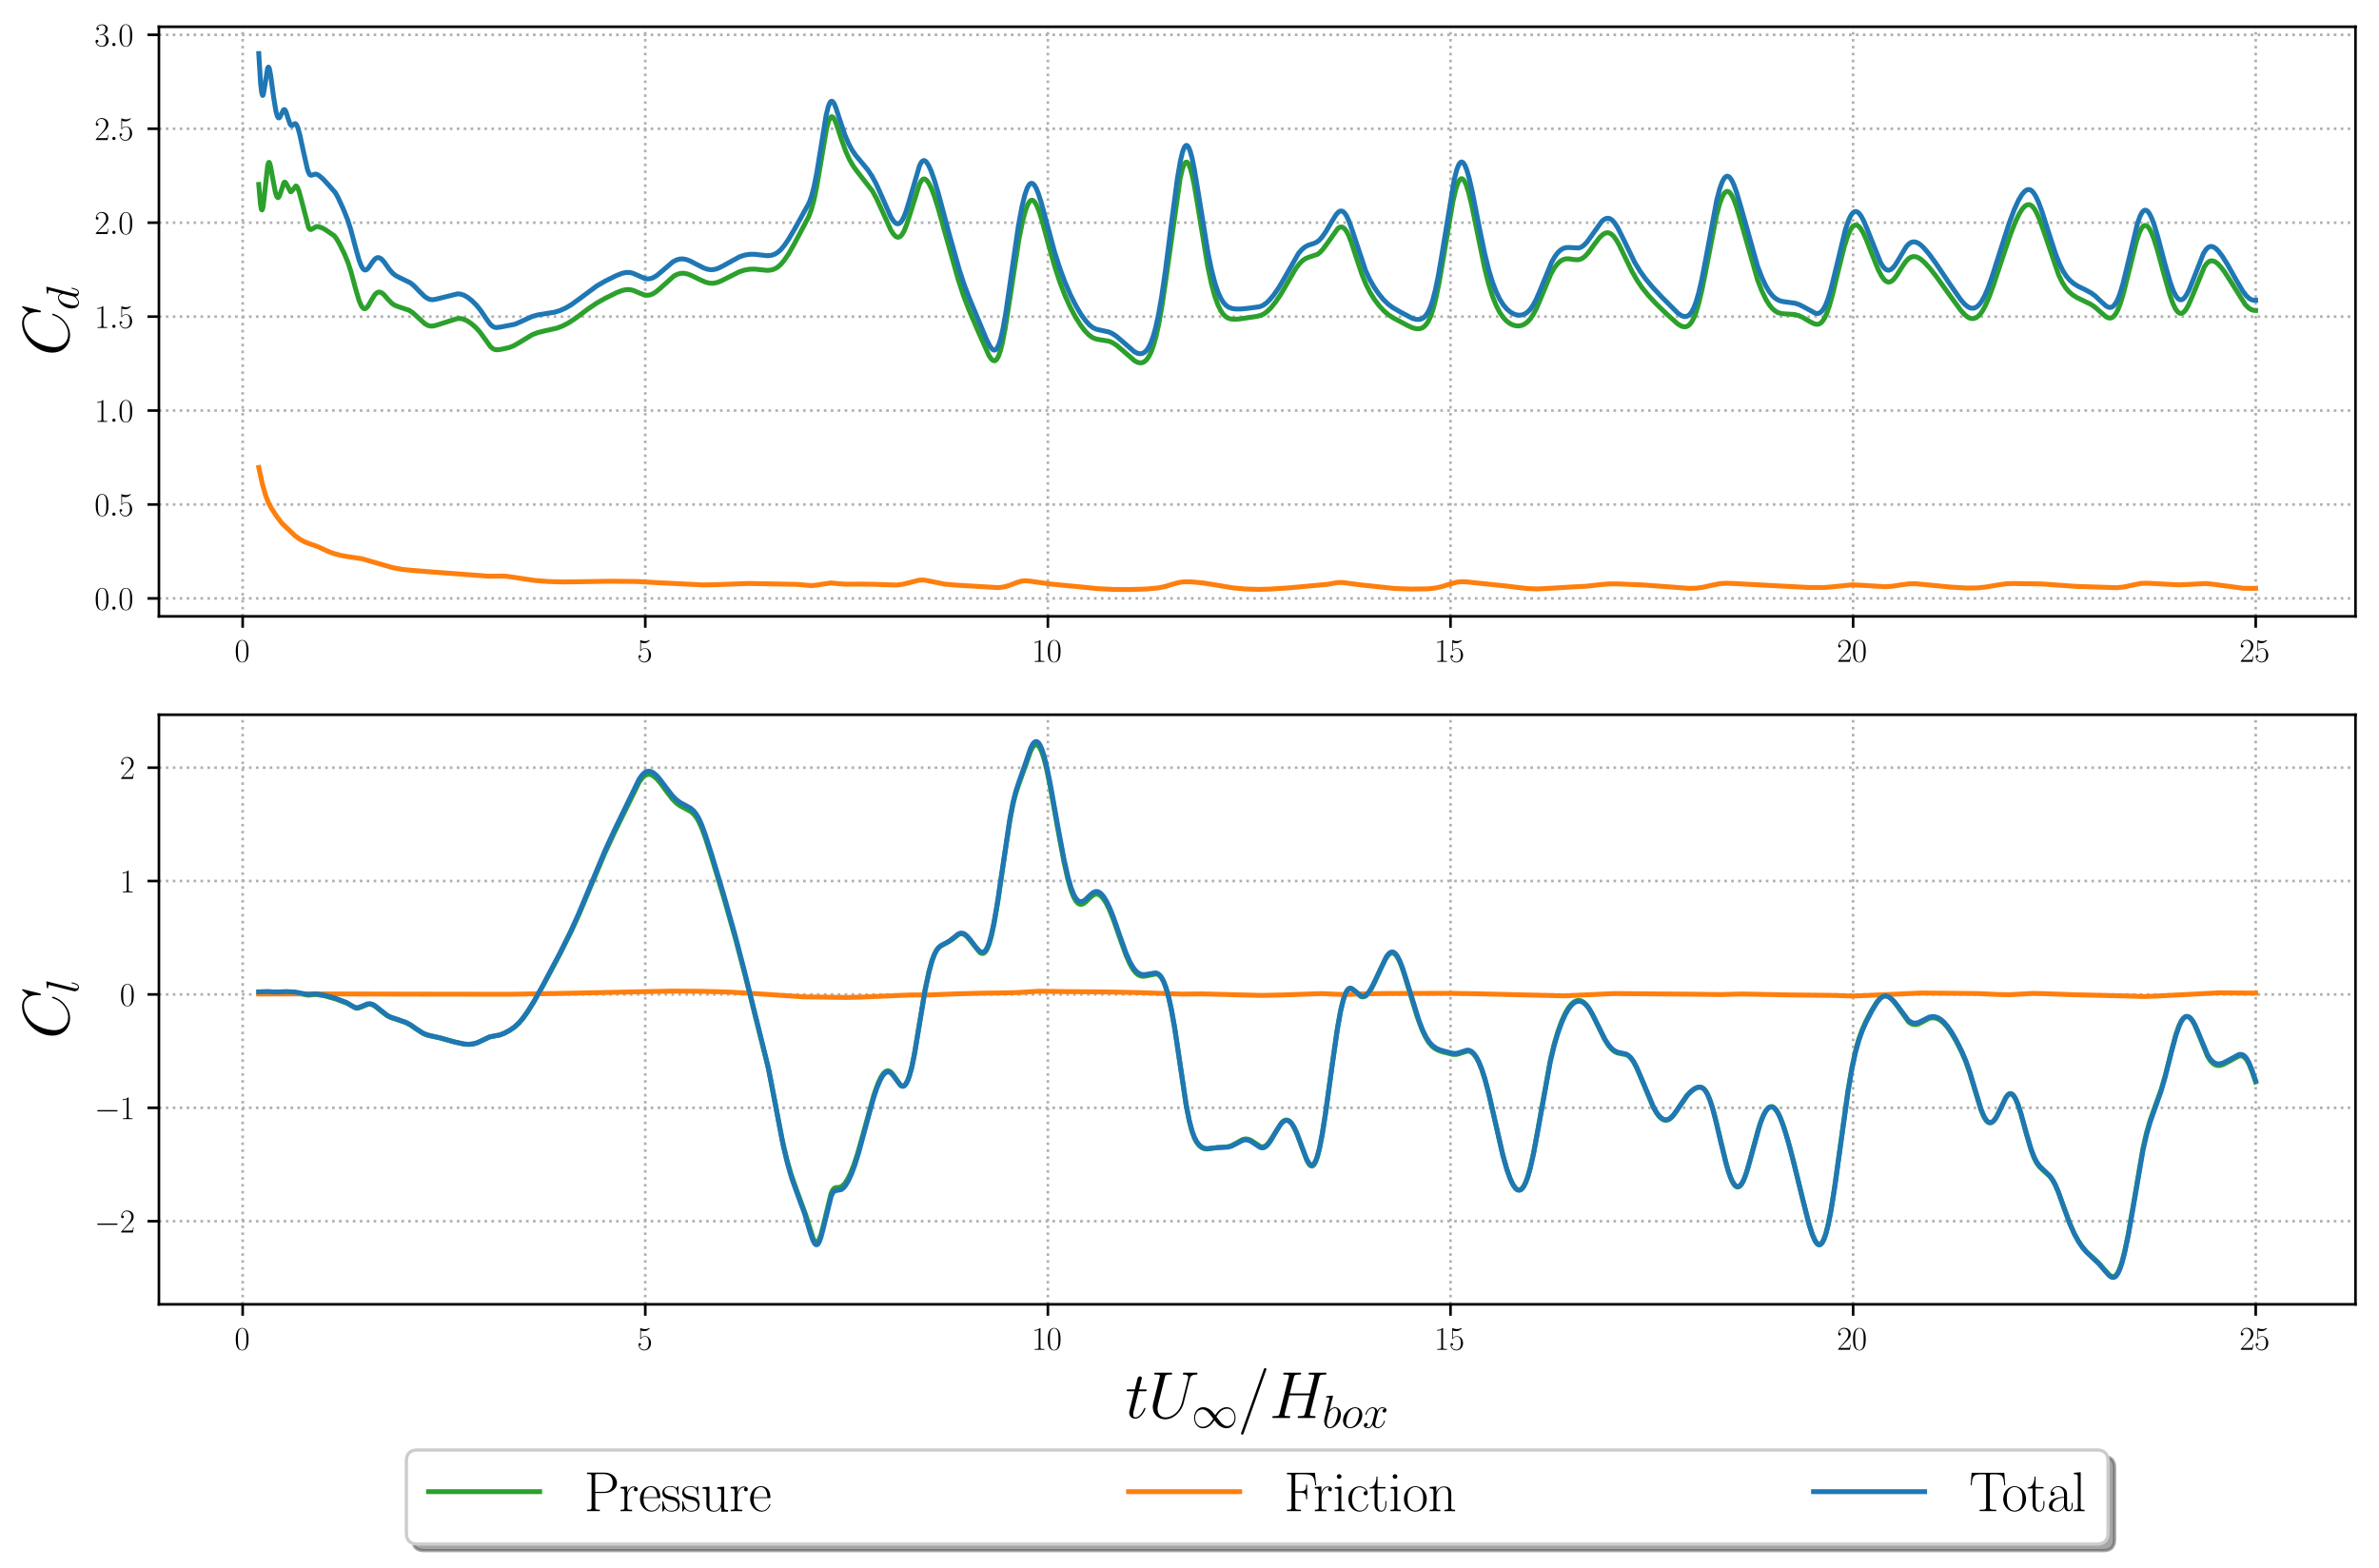 <?xml version="1.0" encoding="utf-8" standalone="no"?>
<!DOCTYPE svg PUBLIC "-//W3C//DTD SVG 1.1//EN"
  "http://www.w3.org/Graphics/SVG/1.1/DTD/svg11.dtd">
<svg xmlns:xlink="http://www.w3.org/1999/xlink" width="728.148pt" height="479.87pt" viewBox="0 0 728.148 479.87" xmlns="http://www.w3.org/2000/svg" version="1.1">
 <defs>
  <style type="text/css">*{stroke-linejoin: round; stroke-linecap: butt}</style>
 </defs>
 <g id="figure_1">
  <g id="patch_1">
   <path d="M 0 479.87 
L 728.148 479.87 
L 728.148 0 
L 0 0 
z
" style="fill: #ffffff"/>
  </g>
  <g id="axes_1">
   <g id="patch_2">
    <path d="M 48.643 188.678 
L 720.948 188.678 
L 720.948 8.193 
L 48.643 8.193 
z
" style="fill: #ffffff"/>
   </g>
   <g id="matplotlib.axis_1">
    <g id="xtick_1">
     <g id="line2d_1">
      <path d="M 74.273 188.678 
L 74.273 8.193 
" clip-path="url(#p79df0170e5)" style="fill: none; stroke-dasharray: 0.8,1.32; stroke-dashoffset: 0; stroke: #b0b0b0; stroke-width: 0.8"/>
     </g>
     <g id="line2d_2">
      <defs>
       <path id="m15eb7561a6" d="M 0 0 
L 0 3.5 
" style="stroke: #000000; stroke-width: 0.8"/>
      </defs>
      <g>
       <use xlink:href="#m15eb7561a6" x="74.273" y="188.678" style="stroke: #000000; stroke-width: 0.8"/>
      </g>
     </g>
     <g id="text_1">
      <!-- $\mathdefault{0}$ -->
      <g transform="translate(71.782 202.597)scale(0.1 -0.1)">
       <defs>
        <path id="CMR17-30" d="M 2688 2025 
C 2688 2416 2682 3080 2413 3591 
C 2176 4039 1798 4198 1466 4198 
C 1158 4198 768 4058 525 3597 
C 269 3118 243 2524 243 2025 
C 243 1661 250 1106 448 619 
C 723 -39 1216 -128 1466 -128 
C 1760 -128 2208 -7 2470 600 
C 2662 1042 2688 1559 2688 2025 
z
M 1466 -26 
C 1056 -26 813 325 723 812 
C 653 1188 653 1738 653 2096 
C 653 2588 653 2997 736 3387 
C 858 3929 1216 4096 1466 4096 
C 1728 4096 2067 3923 2189 3400 
C 2272 3036 2278 2607 2278 2096 
C 2278 1680 2278 1169 2202 792 
C 2067 95 1690 -26 1466 -26 
z
" transform="scale(0.016)"/>
       </defs>
       <use xlink:href="#CMR17-30" transform="scale(0.996)"/>
      </g>
     </g>
    </g>
    <g id="xtick_2">
     <g id="line2d_3">
      <path d="M 197.501 188.678 
L 197.501 8.193 
" clip-path="url(#p79df0170e5)" style="fill: none; stroke-dasharray: 0.8,1.32; stroke-dashoffset: 0; stroke: #b0b0b0; stroke-width: 0.8"/>
     </g>
     <g id="line2d_4">
      <g>
       <use xlink:href="#m15eb7561a6" x="197.501" y="188.678" style="stroke: #000000; stroke-width: 0.8"/>
      </g>
     </g>
     <g id="text_2">
      <!-- $\mathdefault{5}$ -->
      <g transform="translate(195.01 202.597)scale(0.1 -0.1)">
       <defs>
        <path id="CMR17-35" d="M 730 3692 
C 794 3666 1056 3584 1325 3584 
C 1920 3584 2246 3911 2432 4100 
C 2432 4157 2432 4192 2394 4192 
C 2387 4192 2374 4192 2323 4163 
C 2099 4058 1837 3973 1517 3973 
C 1325 3973 1037 3999 723 4139 
C 653 4171 640 4171 634 4171 
C 602 4171 595 4164 595 4037 
L 595 2203 
C 595 2089 595 2057 659 2057 
C 691 2057 704 2070 736 2114 
C 941 2401 1222 2522 1542 2522 
C 1766 2522 2246 2382 2246 1289 
C 2246 1085 2246 715 2054 421 
C 1894 159 1645 25 1370 25 
C 947 25 518 320 403 814 
C 429 807 480 795 506 795 
C 589 795 749 840 749 1038 
C 749 1210 627 1280 506 1280 
C 358 1280 262 1190 262 1011 
C 262 454 704 -128 1382 -128 
C 2042 -128 2669 440 2669 1264 
C 2669 2030 2170 2624 1549 2624 
C 1222 2624 947 2503 730 2274 
L 730 3692 
z
" transform="scale(0.016)"/>
       </defs>
       <use xlink:href="#CMR17-35" transform="scale(0.996)"/>
      </g>
     </g>
    </g>
    <g id="xtick_3">
     <g id="line2d_5">
      <path d="M 320.729 188.678 
L 320.729 8.193 
" clip-path="url(#p79df0170e5)" style="fill: none; stroke-dasharray: 0.8,1.32; stroke-dashoffset: 0; stroke: #b0b0b0; stroke-width: 0.8"/>
     </g>
     <g id="line2d_6">
      <g>
       <use xlink:href="#m15eb7561a6" x="320.729" y="188.678" style="stroke: #000000; stroke-width: 0.8"/>
      </g>
     </g>
     <g id="text_3">
      <!-- $\mathdefault{10}$ -->
      <g transform="translate(315.748 202.597)scale(0.1 -0.1)">
       <defs>
        <path id="CMR17-31" d="M 1702 4058 
C 1702 4192 1696 4192 1606 4192 
C 1357 3916 979 3827 621 3827 
C 602 3827 570 3827 563 3808 
C 557 3795 557 3782 557 3648 
C 755 3648 1088 3686 1344 3839 
L 1344 461 
C 1344 236 1331 160 781 160 
L 589 160 
L 589 0 
C 896 0 1216 0 1523 0 
C 1830 0 2150 0 2458 0 
L 2458 160 
L 2266 160 
C 1715 160 1702 230 1702 458 
L 1702 4058 
z
" transform="scale(0.016)"/>
       </defs>
       <use xlink:href="#CMR17-31" transform="scale(0.996)"/>
       <use xlink:href="#CMR17-30" transform="translate(45.69 0)scale(0.996)"/>
      </g>
     </g>
    </g>
    <g id="xtick_4">
     <g id="line2d_7">
      <path d="M 443.957 188.678 
L 443.957 8.193 
" clip-path="url(#p79df0170e5)" style="fill: none; stroke-dasharray: 0.8,1.32; stroke-dashoffset: 0; stroke: #b0b0b0; stroke-width: 0.8"/>
     </g>
     <g id="line2d_8">
      <g>
       <use xlink:href="#m15eb7561a6" x="443.957" y="188.678" style="stroke: #000000; stroke-width: 0.8"/>
      </g>
     </g>
     <g id="text_4">
      <!-- $\mathdefault{15}$ -->
      <g transform="translate(438.976 202.597)scale(0.1 -0.1)">
       <use xlink:href="#CMR17-31" transform="scale(0.996)"/>
       <use xlink:href="#CMR17-35" transform="translate(45.69 0)scale(0.996)"/>
      </g>
     </g>
    </g>
    <g id="xtick_5">
     <g id="line2d_9">
      <path d="M 567.185 188.678 
L 567.185 8.193 
" clip-path="url(#p79df0170e5)" style="fill: none; stroke-dasharray: 0.8,1.32; stroke-dashoffset: 0; stroke: #b0b0b0; stroke-width: 0.8"/>
     </g>
     <g id="line2d_10">
      <g>
       <use xlink:href="#m15eb7561a6" x="567.185" y="188.678" style="stroke: #000000; stroke-width: 0.8"/>
      </g>
     </g>
     <g id="text_5">
      <!-- $\mathdefault{20}$ -->
      <g transform="translate(562.204 202.597)scale(0.1 -0.1)">
       <defs>
        <path id="CMR17-32" d="M 2669 989 
L 2554 989 
C 2490 536 2438 459 2413 420 
C 2381 369 1920 369 1830 369 
L 602 369 
C 832 619 1280 1072 1824 1597 
C 2214 1967 2669 2402 2669 3035 
C 2669 3790 2067 4224 1395 4224 
C 691 4224 262 3604 262 3030 
C 262 2780 448 2748 525 2748 
C 589 2748 781 2787 781 3010 
C 781 3207 614 3264 525 3264 
C 486 3264 448 3258 422 3245 
C 544 3790 915 4058 1306 4058 
C 1862 4058 2227 3617 2227 3035 
C 2227 2479 1901 2000 1536 1584 
L 262 146 
L 262 0 
L 2515 0 
L 2669 989 
z
" transform="scale(0.016)"/>
       </defs>
       <use xlink:href="#CMR17-32" transform="scale(0.996)"/>
       <use xlink:href="#CMR17-30" transform="translate(45.69 0)scale(0.996)"/>
      </g>
     </g>
    </g>
    <g id="xtick_6">
     <g id="line2d_11">
      <path d="M 690.413 188.678 
L 690.413 8.193 
" clip-path="url(#p79df0170e5)" style="fill: none; stroke-dasharray: 0.8,1.32; stroke-dashoffset: 0; stroke: #b0b0b0; stroke-width: 0.8"/>
     </g>
     <g id="line2d_12">
      <g>
       <use xlink:href="#m15eb7561a6" x="690.413" y="188.678" style="stroke: #000000; stroke-width: 0.8"/>
      </g>
     </g>
     <g id="text_6">
      <!-- $\mathdefault{25}$ -->
      <g transform="translate(685.432 202.597)scale(0.1 -0.1)">
       <use xlink:href="#CMR17-32" transform="scale(0.996)"/>
       <use xlink:href="#CMR17-35" transform="translate(45.69 0)scale(0.996)"/>
      </g>
     </g>
    </g>
   </g>
   <g id="matplotlib.axis_2">
    <g id="ytick_1">
     <g id="line2d_13">
      <path d="M 48.643 183.185 
L 720.948 183.185 
" clip-path="url(#p79df0170e5)" style="fill: none; stroke-dasharray: 0.8,1.32; stroke-dashoffset: 0; stroke: #b0b0b0; stroke-width: 0.8"/>
     </g>
     <g id="line2d_14">
      <defs>
       <path id="mf0e23a4e5a" d="M 0 0 
L -3.5 0 
" style="stroke: #000000; stroke-width: 0.8"/>
      </defs>
      <g>
       <use xlink:href="#mf0e23a4e5a" x="48.643" y="183.185" style="stroke: #000000; stroke-width: 0.8"/>
      </g>
     </g>
     <g id="text_7">
      <!-- $\mathdefault{0.0}$ -->
      <g transform="translate(28.913 186.644)scale(0.1 -0.1)">
       <defs>
        <path id="CMMI12-3a" d="M 1178 307 
C 1178 492 1024 619 870 619 
C 685 619 557 466 557 313 
C 557 128 710 0 864 0 
C 1050 0 1178 153 1178 307 
z
" transform="scale(0.016)"/>
       </defs>
       <use xlink:href="#CMR17-30" transform="scale(0.996)"/>
       <use xlink:href="#CMMI12-3a" transform="translate(45.69 0)scale(0.996)"/>
       <use xlink:href="#CMR17-30" transform="translate(72.788 0)scale(0.996)"/>
      </g>
     </g>
    </g>
    <g id="ytick_2">
     <g id="line2d_15">
      <path d="M 48.643 154.431 
L 720.948 154.431 
" clip-path="url(#p79df0170e5)" style="fill: none; stroke-dasharray: 0.8,1.32; stroke-dashoffset: 0; stroke: #b0b0b0; stroke-width: 0.8"/>
     </g>
     <g id="line2d_16">
      <g>
       <use xlink:href="#mf0e23a4e5a" x="48.643" y="154.431" style="stroke: #000000; stroke-width: 0.8"/>
      </g>
     </g>
     <g id="text_8">
      <!-- $\mathdefault{0.5}$ -->
      <g transform="translate(28.913 157.89)scale(0.1 -0.1)">
       <use xlink:href="#CMR17-30" transform="scale(0.996)"/>
       <use xlink:href="#CMMI12-3a" transform="translate(45.69 0)scale(0.996)"/>
       <use xlink:href="#CMR17-35" transform="translate(72.788 0)scale(0.996)"/>
      </g>
     </g>
    </g>
    <g id="ytick_3">
     <g id="line2d_17">
      <path d="M 48.643 125.677 
L 720.948 125.677 
" clip-path="url(#p79df0170e5)" style="fill: none; stroke-dasharray: 0.8,1.32; stroke-dashoffset: 0; stroke: #b0b0b0; stroke-width: 0.8"/>
     </g>
     <g id="line2d_18">
      <g>
       <use xlink:href="#mf0e23a4e5a" x="48.643" y="125.677" style="stroke: #000000; stroke-width: 0.8"/>
      </g>
     </g>
     <g id="text_9">
      <!-- $\mathdefault{1.0}$ -->
      <g transform="translate(28.913 129.136)scale(0.1 -0.1)">
       <use xlink:href="#CMR17-31" transform="scale(0.996)"/>
       <use xlink:href="#CMMI12-3a" transform="translate(45.69 0)scale(0.996)"/>
       <use xlink:href="#CMR17-30" transform="translate(72.788 0)scale(0.996)"/>
      </g>
     </g>
    </g>
    <g id="ytick_4">
     <g id="line2d_19">
      <path d="M 48.643 96.922 
L 720.948 96.922 
" clip-path="url(#p79df0170e5)" style="fill: none; stroke-dasharray: 0.8,1.32; stroke-dashoffset: 0; stroke: #b0b0b0; stroke-width: 0.8"/>
     </g>
     <g id="line2d_20">
      <g>
       <use xlink:href="#mf0e23a4e5a" x="48.643" y="96.922" style="stroke: #000000; stroke-width: 0.8"/>
      </g>
     </g>
     <g id="text_10">
      <!-- $\mathdefault{1.5}$ -->
      <g transform="translate(28.913 100.381)scale(0.1 -0.1)">
       <use xlink:href="#CMR17-31" transform="scale(0.996)"/>
       <use xlink:href="#CMMI12-3a" transform="translate(45.69 0)scale(0.996)"/>
       <use xlink:href="#CMR17-35" transform="translate(72.788 0)scale(0.996)"/>
      </g>
     </g>
    </g>
    <g id="ytick_5">
     <g id="line2d_21">
      <path d="M 48.643 68.168 
L 720.948 68.168 
" clip-path="url(#p79df0170e5)" style="fill: none; stroke-dasharray: 0.8,1.32; stroke-dashoffset: 0; stroke: #b0b0b0; stroke-width: 0.8"/>
     </g>
     <g id="line2d_22">
      <g>
       <use xlink:href="#mf0e23a4e5a" x="48.643" y="68.168" style="stroke: #000000; stroke-width: 0.8"/>
      </g>
     </g>
     <g id="text_11">
      <!-- $\mathdefault{2.0}$ -->
      <g transform="translate(28.913 71.627)scale(0.1 -0.1)">
       <use xlink:href="#CMR17-32" transform="scale(0.996)"/>
       <use xlink:href="#CMMI12-3a" transform="translate(45.69 0)scale(0.996)"/>
       <use xlink:href="#CMR17-30" transform="translate(72.788 0)scale(0.996)"/>
      </g>
     </g>
    </g>
    <g id="ytick_6">
     <g id="line2d_23">
      <path d="M 48.643 39.414 
L 720.948 39.414 
" clip-path="url(#p79df0170e5)" style="fill: none; stroke-dasharray: 0.8,1.32; stroke-dashoffset: 0; stroke: #b0b0b0; stroke-width: 0.8"/>
     </g>
     <g id="line2d_24">
      <g>
       <use xlink:href="#mf0e23a4e5a" x="48.643" y="39.414" style="stroke: #000000; stroke-width: 0.8"/>
      </g>
     </g>
     <g id="text_12">
      <!-- $\mathdefault{2.5}$ -->
      <g transform="translate(28.913 42.873)scale(0.1 -0.1)">
       <use xlink:href="#CMR17-32" transform="scale(0.996)"/>
       <use xlink:href="#CMMI12-3a" transform="translate(45.69 0)scale(0.996)"/>
       <use xlink:href="#CMR17-35" transform="translate(72.788 0)scale(0.996)"/>
      </g>
     </g>
    </g>
    <g id="ytick_7">
     <g id="line2d_25">
      <path d="M 48.643 10.659 
L 720.948 10.659 
" clip-path="url(#p79df0170e5)" style="fill: none; stroke-dasharray: 0.8,1.32; stroke-dashoffset: 0; stroke: #b0b0b0; stroke-width: 0.8"/>
     </g>
     <g id="line2d_26">
      <g>
       <use xlink:href="#mf0e23a4e5a" x="48.643" y="10.659" style="stroke: #000000; stroke-width: 0.8"/>
      </g>
     </g>
     <g id="text_13">
      <!-- $\mathdefault{3.0}$ -->
      <g transform="translate(28.913 14.118)scale(0.1 -0.1)">
       <defs>
        <path id="CMR17-33" d="M 1414 2157 
C 1984 2157 2234 1662 2234 1090 
C 2234 320 1824 25 1453 25 
C 1114 25 563 194 390 693 
C 422 680 454 680 486 680 
C 640 680 755 782 755 948 
C 755 1133 614 1216 486 1216 
C 378 1216 211 1165 211 926 
C 211 335 787 -128 1466 -128 
C 2176 -128 2720 430 2720 1085 
C 2720 1707 2208 2157 1600 2227 
C 2086 2328 2554 2756 2554 3329 
C 2554 3820 2048 4179 1472 4179 
C 890 4179 378 3829 378 3329 
C 378 3110 544 3072 627 3072 
C 762 3072 877 3155 877 3321 
C 877 3486 762 3569 627 3569 
C 602 3569 570 3569 544 3557 
C 730 3959 1235 4032 1459 4032 
C 1683 4032 2106 3925 2106 3320 
C 2106 3143 2080 2828 1862 2550 
C 1670 2304 1453 2304 1242 2284 
C 1210 2284 1062 2269 1037 2269 
C 992 2263 966 2257 966 2208 
C 966 2163 973 2157 1101 2157 
L 1414 2157 
z
" transform="scale(0.016)"/>
       </defs>
       <use xlink:href="#CMR17-33" transform="scale(0.996)"/>
       <use xlink:href="#CMMI12-3a" transform="translate(45.69 0)scale(0.996)"/>
       <use xlink:href="#CMR17-30" transform="translate(72.788 0)scale(0.996)"/>
      </g>
     </g>
    </g>
    <g id="text_14">
     <!-- $C_d$ -->
     <g transform="translate(21.037 108.963)rotate(-90)scale(0.2 -0.2)">
      <defs>
       <path id="CMMI12-43" d="M 4781 4423 
C 4781 4480 4736 4480 4723 4480 
C 4710 4480 4685 4480 4634 4416 
L 4192 3882 
C 3968 4264 3616 4480 3136 4480 
C 1754 4480 320 3088 320 1595 
C 320 533 1069 -128 2003 -128 
C 2515 -128 2963 88 3334 400 
C 3891 863 4058 1481 4058 1531 
C 4058 1588 4006 1588 3987 1588 
C 3930 1588 3923 1550 3910 1524 
C 3616 534 2752 57 2112 57 
C 1434 57 845 489 845 1391 
C 845 1595 909 2700 1632 3532 
C 1984 3939 2586 4295 3194 4295 
C 3898 4295 4211 3717 4211 3068 
C 4211 2903 4192 2764 4192 2738 
C 4192 2681 4256 2681 4275 2681 
C 4346 2681 4352 2687 4378 2801 
L 4781 4423 
z
" transform="scale(0.016)"/>
       <path id="CMMI12-64" d="M 3219 4257 
C 3226 4282 3238 4320 3238 4352 
C 3238 4416 3174 4416 3162 4416 
C 3155 4416 2842 4388 2810 4380 
C 2701 4373 2605 4358 2490 4358 
C 2330 4345 2285 4339 2285 4224 
C 2285 4160 2336 4160 2426 4160 
C 2739 4160 2746 4103 2746 4040 
C 2746 4002 2733 3952 2726 3933 
L 2336 2395 
C 2266 2561 2093 2816 1760 2816 
C 1037 2816 256 1884 256 939 
C 256 307 627 -64 1062 -64 
C 1414 -64 1715 211 1894 422 
C 1958 45 2259 -64 2451 -64 
C 2643 -64 2797 51 2912 281 
C 3014 498 3104 888 3104 913 
C 3104 945 3078 971 3040 971 
C 2982 971 2976 939 2950 843 
C 2854 466 2733 64 2470 64 
C 2285 64 2272 229 2272 357 
C 2272 382 2272 515 2317 694 
L 3219 4257 
z
M 1926 760 
C 1894 651 1894 639 1805 517 
C 1664 338 1382 64 1082 64 
C 819 64 672 300 672 677 
C 672 1028 870 1743 992 2012 
C 1210 2459 1510 2689 1760 2689 
C 2182 2689 2266 2165 2266 2114 
C 2266 2108 2246 2024 2240 2012 
L 1926 760 
z
" transform="scale(0.016)"/>
      </defs>
      <use xlink:href="#CMMI12-43" transform="scale(0.996)"/>
      <use xlink:href="#CMMI12-64" transform="translate(69.792 -14.944)scale(0.697)"/>
     </g>
    </g>
   </g>
   <g id="line2d_27">
    <path d="M 79.202 56.468 
L 79.695 62.298 
L 79.991 64.064 
L 80.188 64.265 
L 80.336 64.046 
L 80.533 63.197 
L 80.853 60.476 
L 81.938 50.637 
L 82.233 49.747 
L 82.381 49.711 
L 82.554 50.001 
L 82.85 51.113 
L 83.441 54.457 
L 84.304 58.954 
L 84.747 60.218 
L 85.043 60.509 
L 85.24 60.438 
L 85.487 60.066 
L 85.881 58.974 
L 86.891 55.938 
L 87.163 55.753 
L 87.384 55.876 
L 87.68 56.351 
L 88.912 58.675 
L 89.159 58.646 
L 89.455 58.336 
L 90.539 56.923 
L 90.785 57.037 
L 91.081 57.462 
L 91.5 58.517 
L 92.166 60.908 
L 94.458 69.687 
L 94.827 70.174 
L 95.148 70.265 
L 95.517 70.114 
L 96.898 69.337 
L 97.489 69.393 
L 98.598 69.767 
L 99.633 70.335 
L 102.27 72.151 
L 102.96 73.021 
L 103.872 74.578 
L 105.425 77.734 
L 106.534 80.432 
L 107.471 83.325 
L 108.826 88.398 
L 109.886 91.969 
L 110.576 93.586 
L 111.093 94.295 
L 111.488 94.508 
L 111.857 94.458 
L 112.252 94.168 
L 112.794 93.454 
L 113.804 91.645 
L 114.716 90.213 
L 115.332 89.628 
L 115.85 89.415 
L 116.368 89.443 
L 116.91 89.701 
L 117.6 90.297 
L 118.881 91.784 
L 119.966 92.88 
L 120.853 93.463 
L 121.913 93.874 
L 125.191 94.972 
L 126.25 95.666 
L 127.507 96.781 
L 130.046 99.107 
L 130.982 99.62 
L 131.796 99.821 
L 132.634 99.793 
L 133.693 99.516 
L 140.003 97.511 
L 141.013 97.515 
L 141.974 97.746 
L 143.009 98.226 
L 144.242 99.051 
L 145.622 100.247 
L 146.879 101.629 
L 148.185 103.419 
L 150.132 106.119 
L 150.871 106.741 
L 151.537 107.017 
L 152.276 107.076 
L 153.533 106.909 
L 155.874 106.383 
L 157.255 105.829 
L 158.783 104.961 
L 162.923 102.452 
L 164.55 101.822 
L 166.398 101.364 
L 170.539 100.421 
L 172.288 99.738 
L 174.063 98.808 
L 176.109 97.468 
L 179.953 94.595 
L 182.541 92.841 
L 185.203 91.325 
L 188.85 89.527 
L 190.649 88.857 
L 191.857 88.639 
L 192.892 88.676 
L 193.952 88.943 
L 195.406 89.572 
L 197.082 90.244 
L 198.043 90.386 
L 198.906 90.29 
L 199.793 89.961 
L 200.803 89.331 
L 202.085 88.248 
L 206.25 84.511 
L 207.335 83.95 
L 208.32 83.685 
L 209.306 83.654 
L 210.366 83.852 
L 211.623 84.322 
L 213.94 85.481 
L 215.936 86.365 
L 217.143 86.668 
L 218.203 86.712 
L 219.312 86.525 
L 220.569 86.074 
L 222.442 85.133 
L 226.238 83.22 
L 227.84 82.692 
L 229.368 82.42 
L 230.92 82.372 
L 232.67 82.55 
L 234.987 82.774 
L 236.121 82.634 
L 237.131 82.293 
L 238.043 81.756 
L 238.979 80.933 
L 240.039 79.68 
L 241.321 77.792 
L 242.947 74.968 
L 247.482 66.429 
L 248.295 64.242 
L 249.06 61.499 
L 249.873 57.688 
L 250.908 51.655 
L 252.929 39.662 
L 253.57 37.21 
L 254.063 36.102 
L 254.432 35.744 
L 254.728 35.741 
L 255.048 36 
L 255.443 36.639 
L 256.034 38.086 
L 257.414 42.287 
L 258.844 46.287 
L 259.978 48.791 
L 261.111 50.77 
L 262.319 52.441 
L 267.002 58.433 
L 268.258 60.728 
L 269.713 63.882 
L 272.67 70.437 
L 273.533 71.764 
L 274.198 72.408 
L 274.716 72.627 
L 275.184 72.585 
L 275.627 72.318 
L 276.12 71.752 
L 276.712 70.706 
L 277.451 68.896 
L 278.511 65.63 
L 281.395 56.422 
L 282.011 55.306 
L 282.479 54.859 
L 282.873 54.763 
L 283.268 54.9 
L 283.736 55.318 
L 284.327 56.167 
L 285.067 57.656 
L 285.979 60.033 
L 287.186 63.855 
L 289.355 71.632 
L 293.274 85.513 
L 294.876 90.426 
L 296.502 94.684 
L 299.238 101.081 
L 302.688 108.818 
L 303.452 109.948 
L 303.995 110.382 
L 304.414 110.447 
L 304.783 110.276 
L 305.178 109.835 
L 305.646 108.941 
L 306.188 107.388 
L 306.853 104.73 
L 307.667 100.476 
L 308.825 93.09 
L 311.856 73.31 
L 312.941 67.927 
L 313.828 64.55 
L 314.543 62.638 
L 315.11 61.705 
L 315.553 61.346 
L 315.948 61.295 
L 316.342 61.485 
L 316.786 61.971 
L 317.328 62.924 
L 318.018 64.628 
L 318.979 67.671 
L 320.729 74.124 
L 322.848 81.675 
L 324.401 86.381 
L 326.003 90.543 
L 327.605 94.103 
L 329.182 97.072 
L 330.735 99.533 
L 332.14 101.367 
L 333.323 102.567 
L 334.333 103.294 
L 335.294 103.717 
L 336.404 103.949 
L 339.46 104.449 
L 340.593 104.95 
L 341.801 105.743 
L 343.428 107.111 
L 347.322 110.484 
L 348.258 110.946 
L 349.022 111.088 
L 349.687 110.992 
L 350.328 110.668 
L 350.944 110.103 
L 351.61 109.169 
L 352.3 107.792 
L 353.039 105.788 
L 353.828 102.976 
L 354.691 99.041 
L 355.676 93.45 
L 356.909 85.078 
L 361.197 54.651 
L 361.912 51.668 
L 362.454 50.255 
L 362.873 49.709 
L 363.193 49.619 
L 363.489 49.788 
L 363.834 50.281 
L 364.278 51.36 
L 364.845 53.395 
L 365.584 56.95 
L 366.693 63.525 
L 369.626 81.386 
L 370.759 86.752 
L 371.77 90.508 
L 372.706 93.168 
L 373.569 94.974 
L 374.358 96.145 
L 375.122 96.907 
L 375.91 97.386 
L 376.773 97.649 
L 377.857 97.738 
L 379.459 97.623 
L 384.66 96.856 
L 385.917 96.534 
L 386.902 96.053 
L 387.913 95.298 
L 389.071 94.135 
L 390.427 92.444 
L 392.029 90.069 
L 393.828 86.979 
L 396.588 82.208 
L 397.746 80.691 
L 398.757 79.714 
L 399.718 79.087 
L 400.729 78.695 
L 403.218 77.869 
L 404.031 77.243 
L 404.968 76.223 
L 406.323 74.386 
L 409.478 69.952 
L 410.094 69.55 
L 410.587 69.475 
L 411.055 69.625 
L 411.548 70.022 
L 412.115 70.779 
L 412.78 72.061 
L 413.618 74.202 
L 415.023 78.538 
L 416.871 84.06 
L 418.153 87.193 
L 419.361 89.564 
L 420.691 91.687 
L 422.17 93.63 
L 423.674 95.246 
L 425.054 96.418 
L 426.483 97.333 
L 430.796 99.631 
L 432.423 100.368 
L 433.532 100.633 
L 434.444 100.631 
L 435.208 100.411 
L 435.898 99.975 
L 436.563 99.276 
L 437.229 98.231 
L 437.919 96.71 
L 438.658 94.513 
L 439.471 91.366 
L 440.433 86.697 
L 441.739 79.116 
L 444.672 61.778 
L 445.559 57.978 
L 446.224 56.007 
L 446.742 55.079 
L 447.161 54.734 
L 447.506 54.721 
L 447.851 54.946 
L 448.27 55.523 
L 448.787 56.657 
L 449.453 58.714 
L 450.315 62.183 
L 451.622 68.485 
L 454.431 82.172 
L 455.688 87.109 
L 456.822 90.704 
L 457.906 93.43 
L 458.966 95.51 
L 459.977 97.023 
L 460.987 98.145 
L 461.997 98.944 
L 463.008 99.468 
L 463.994 99.737 
L 464.93 99.771 
L 465.842 99.582 
L 466.705 99.174 
L 467.543 98.533 
L 468.405 97.583 
L 469.293 96.261 
L 470.278 94.373 
L 471.535 91.433 
L 474.641 83.956 
L 475.7 82.076 
L 476.662 80.805 
L 477.549 79.98 
L 478.387 79.485 
L 479.225 79.244 
L 480.137 79.22 
L 481.689 79.452 
L 482.897 79.524 
L 483.71 79.355 
L 484.474 78.97 
L 485.288 78.302 
L 486.273 77.181 
L 487.925 74.892 
L 489.601 72.706 
L 490.562 71.799 
L 491.326 71.364 
L 491.967 71.235 
L 492.583 71.339 
L 493.199 71.675 
L 493.889 72.324 
L 494.678 73.391 
L 495.663 75.13 
L 497.241 78.443 
L 499.483 83.049 
L 501.11 85.871 
L 502.687 88.176 
L 504.462 90.362 
L 506.902 92.991 
L 510.204 96.193 
L 513.433 99.086 
L 514.517 99.773 
L 515.306 100.032 
L 515.971 100.026 
L 516.563 99.803 
L 517.154 99.336 
L 517.77 98.548 
L 518.436 97.304 
L 519.151 95.473 
L 519.964 92.748 
L 520.95 88.597 
L 522.256 82.032 
L 525.361 66.035 
L 526.323 62.422 
L 527.087 60.35 
L 527.703 59.245 
L 528.22 58.721 
L 528.664 58.57 
L 529.058 58.665 
L 529.502 59.021 
L 530.019 59.748 
L 530.66 61.056 
L 531.498 63.32 
L 532.656 67.166 
L 537.98 85.786 
L 539.286 89.137 
L 540.469 91.593 
L 541.529 93.315 
L 542.49 94.48 
L 543.402 95.249 
L 544.314 95.73 
L 545.3 95.996 
L 546.63 96.104 
L 549.292 96.281 
L 550.574 96.632 
L 551.905 97.235 
L 553.926 98.436 
L 555.281 99.121 
L 556.07 99.282 
L 556.686 99.195 
L 557.253 98.892 
L 557.82 98.333 
L 558.436 97.396 
L 559.126 95.909 
L 559.939 93.577 
L 560.95 89.941 
L 562.675 82.731 
L 564.474 75.538 
L 565.484 72.354 
L 566.273 70.522 
L 566.938 69.496 
L 567.481 69.024 
L 567.974 68.876 
L 568.442 68.973 
L 568.935 69.31 
L 569.526 70.004 
L 570.266 71.249 
L 571.251 73.399 
L 572.878 77.585 
L 574.825 82.438 
L 575.86 84.454 
L 576.673 85.582 
L 577.339 86.144 
L 577.906 86.348 
L 578.448 86.306 
L 579.015 86.027 
L 579.68 85.429 
L 580.518 84.347 
L 581.948 82.054 
L 583.278 80.094 
L 584.141 79.197 
L 584.88 78.733 
L 585.595 78.545 
L 586.31 78.583 
L 587.074 78.843 
L 587.961 79.393 
L 589.07 80.366 
L 590.598 82.031 
L 592.545 84.501 
L 596.365 89.822 
L 600.185 95.062 
L 601.442 96.419 
L 602.379 97.128 
L 603.167 97.463 
L 603.882 97.532 
L 604.572 97.37 
L 605.262 96.969 
L 605.977 96.286 
L 606.766 95.203 
L 607.653 93.583 
L 608.713 91.153 
L 610.167 87.204 
L 612.533 80.056 
L 615.342 71.742 
L 616.944 67.687 
L 618.103 65.314 
L 619.039 63.877 
L 619.803 63.075 
L 620.444 62.699 
L 620.986 62.622 
L 621.504 62.77 
L 622.046 63.167 
L 622.662 63.922 
L 623.377 65.178 
L 624.264 67.216 
L 625.496 70.662 
L 630.13 84.241 
L 631.239 86.52 
L 632.249 88.108 
L 633.26 89.294 
L 634.369 90.256 
L 635.675 91.087 
L 637.523 91.969 
L 639.988 93.172 
L 641.294 94.08 
L 642.798 95.42 
L 644.547 96.93 
L 645.311 97.305 
L 645.928 97.367 
L 646.47 97.196 
L 647.012 96.779 
L 647.579 96.053 
L 648.22 94.853 
L 648.959 92.967 
L 649.871 89.973 
L 651.177 84.811 
L 653.937 73.746 
L 654.825 71.163 
L 655.49 69.839 
L 656.032 69.208 
L 656.476 68.996 
L 656.895 69.041 
L 657.339 69.337 
L 657.856 69.986 
L 658.472 71.148 
L 659.261 73.157 
L 660.321 76.541 
L 662.12 83.177 
L 664.042 90.012 
L 665.077 92.928 
L 665.866 94.555 
L 666.531 95.458 
L 667.074 95.856 
L 667.542 95.951 
L 668.01 95.818 
L 668.528 95.416 
L 669.119 94.655 
L 669.883 93.271 
L 670.918 90.883 
L 674.714 81.648 
L 675.478 80.589 
L 676.118 80.061 
L 676.71 79.85 
L 677.301 79.868 
L 677.967 80.123 
L 678.731 80.67 
L 679.667 81.639 
L 680.9 83.265 
L 682.674 86.013 
L 687.184 93.193 
L 688.146 94.183 
L 688.983 94.745 
L 689.747 95.003 
L 690.388 95.032 
L 690.388 95.032 
" clip-path="url(#p79df0170e5)" style="fill: none; stroke: #2ca02c; stroke-width: 1.5; stroke-linecap: square"/>
   </g>
   <g id="line2d_28">
    <path d="M 79.202 143.114 
L 80.336 148.313 
L 81.322 151.705 
L 82.159 153.853 
L 83.096 155.627 
L 84.624 158.001 
L 86.3 160.178 
L 87.261 161.117 
L 88.666 162.437 
L 90.317 164.014 
L 91.697 165.011 
L 93.349 165.923 
L 94.729 166.449 
L 97.267 167.338 
L 100.126 168.659 
L 102.024 169.403 
L 104.267 170.004 
L 106.509 170.407 
L 110.748 171.041 
L 120.212 173.773 
L 123.244 174.324 
L 125.831 174.571 
L 131.944 175.074 
L 149.836 176.408 
L 152.744 176.346 
L 154.864 176.404 
L 157.181 176.718 
L 163.613 177.679 
L 167.926 178.021 
L 172.412 178.144 
L 177.834 178.073 
L 186.805 177.923 
L 195.086 178.01 
L 201.346 178.372 
L 215.221 179.055 
L 218.893 178.988 
L 229.171 178.615 
L 243.933 178.888 
L 248.345 179.268 
L 249.922 179.102 
L 254.432 178.438 
L 256.502 178.682 
L 258.844 178.834 
L 262.762 178.806 
L 266.928 178.849 
L 274.444 179.094 
L 276.465 178.82 
L 278.536 178.311 
L 281.321 177.604 
L 282.528 177.546 
L 283.736 177.719 
L 289.084 178.805 
L 292.584 179.114 
L 305.547 179.888 
L 307.223 179.678 
L 308.8 179.255 
L 311.314 178.283 
L 312.744 177.878 
L 313.902 177.782 
L 315.233 177.903 
L 321.616 178.793 
L 331.08 179.699 
L 335.96 180.197 
L 340.889 180.435 
L 345.991 180.464 
L 350.969 180.298 
L 354.346 179.994 
L 356.416 179.585 
L 358.93 178.824 
L 361.098 178.262 
L 362.7 178.084 
L 364.573 178.114 
L 368.172 178.445 
L 371.252 178.929 
L 377.463 179.967 
L 381.16 180.296 
L 385.153 180.424 
L 388.874 180.324 
L 394.764 179.933 
L 406.298 178.871 
L 409.527 178.313 
L 411.03 178.318 
L 412.928 178.581 
L 416.6 179.063 
L 427.025 180.162 
L 431.782 180.319 
L 436.958 180.263 
L 439.274 180.01 
L 441.32 179.568 
L 443.883 178.749 
L 445.879 178.218 
L 447.309 178.065 
L 448.886 178.132 
L 460.469 179.334 
L 467.37 180.159 
L 470.352 180.284 
L 473.113 180.167 
L 480.975 179.69 
L 485.657 179.446 
L 489.551 178.992 
L 492.533 178.733 
L 495.294 178.748 
L 503.057 179.073 
L 512.398 179.76 
L 516.933 180.107 
L 519.2 180.052 
L 521.221 179.777 
L 523.981 179.137 
L 526.421 178.662 
L 528.245 178.548 
L 530.907 178.637 
L 553.285 179.829 
L 558.411 179.849 
L 561.344 179.594 
L 566.914 179.024 
L 569.329 179.136 
L 576.945 179.601 
L 579.237 179.449 
L 582.071 179.003 
L 584.56 178.702 
L 586.458 178.709 
L 589.391 178.98 
L 597.08 179.723 
L 602.034 180.01 
L 605.114 179.97 
L 607.752 179.713 
L 611.103 179.135 
L 614.036 178.704 
L 616.205 178.624 
L 625.053 178.764 
L 635.33 179.502 
L 647.875 179.908 
L 650.019 179.687 
L 652.212 179.226 
L 655.17 178.623 
L 656.87 178.524 
L 659.433 178.645 
L 666.876 179.035 
L 670.006 178.904 
L 675.108 178.633 
L 677.08 178.818 
L 686.593 180.079 
L 689.476 180.111 
L 690.388 180.08 
L 690.388 180.08 
" clip-path="url(#p79df0170e5)" style="fill: none; stroke: #ff7f0e; stroke-width: 1.5; stroke-linecap: square"/>
   </g>
   <g id="line2d_29">
    <path d="M 79.202 16.397 
L 79.769 25.629 
L 80.114 28.494 
L 80.385 29.218 
L 80.484 29.168 
L 80.631 28.738 
L 80.952 26.826 
L 81.913 20.863 
L 82.159 20.537 
L 82.307 20.676 
L 82.505 21.262 
L 82.85 23.127 
L 83.737 29.67 
L 84.452 34.049 
L 84.895 35.615 
L 85.216 36.084 
L 85.437 36.081 
L 85.684 35.819 
L 86.078 35.017 
L 86.768 33.636 
L 87.039 33.531 
L 87.261 33.71 
L 87.557 34.296 
L 88.099 36.011 
L 88.789 37.983 
L 89.134 38.396 
L 89.405 38.41 
L 89.775 38.149 
L 90.268 37.841 
L 90.539 37.932 
L 90.835 38.322 
L 91.229 39.298 
L 91.796 41.387 
L 92.88 46.433 
L 94.113 51.887 
L 94.606 53.162 
L 94.975 53.587 
L 95.32 53.66 
L 95.838 53.484 
L 96.553 53.285 
L 97.045 53.393 
L 97.736 53.813 
L 98.919 54.82 
L 100.52 56.563 
L 102.64 58.981 
L 103.503 60.538 
L 105.006 63.816 
L 106.411 67.308 
L 107.397 70.39 
L 108.654 75.182 
L 109.886 79.6 
L 110.625 81.494 
L 111.167 82.343 
L 111.586 82.642 
L 111.956 82.654 
L 112.35 82.44 
L 112.868 81.882 
L 113.928 80.303 
L 114.741 79.305 
L 115.308 78.931 
L 115.801 78.852 
L 116.294 78.993 
L 116.861 79.395 
L 117.575 80.195 
L 119.128 82.399 
L 120.138 83.588 
L 121.05 84.32 
L 122.184 84.926 
L 125.585 86.57 
L 126.694 87.469 
L 128.222 89.041 
L 129.947 90.746 
L 130.908 91.389 
L 131.746 91.688 
L 132.56 91.74 
L 133.546 91.565 
L 140.077 89.949 
L 141.062 90.054 
L 142.048 90.392 
L 143.133 91.014 
L 144.414 92.021 
L 145.819 93.408 
L 147.125 95.016 
L 148.629 97.262 
L 150.009 99.209 
L 150.748 99.884 
L 151.389 100.185 
L 152.079 100.262 
L 153.188 100.122 
L 157.6 99.258 
L 159.177 98.578 
L 162.825 96.904 
L 164.574 96.403 
L 166.546 96.085 
L 169.676 95.584 
L 171.401 95.061 
L 173.077 94.316 
L 174.827 93.29 
L 176.922 91.789 
L 182.664 87.532 
L 185.203 86.069 
L 188.727 84.316 
L 190.526 83.629 
L 191.734 83.394 
L 192.744 83.415 
L 193.755 83.658 
L 195.012 84.208 
L 197.254 85.22 
L 198.216 85.377 
L 199.078 85.291 
L 199.965 84.975 
L 200.976 84.366 
L 202.307 83.279 
L 205.954 80.149 
L 207.063 79.568 
L 208.049 79.296 
L 209.01 79.257 
L 210.046 79.443 
L 211.253 79.898 
L 213.126 80.88 
L 215.566 82.102 
L 216.823 82.481 
L 217.883 82.565 
L 218.918 82.419 
L 220.052 82.027 
L 221.53 81.264 
L 226.435 78.57 
L 227.938 78.089 
L 229.417 77.848 
L 230.945 77.828 
L 232.719 78.041 
L 234.938 78.283 
L 236.047 78.162 
L 237.057 77.834 
L 237.969 77.31 
L 238.906 76.502 
L 239.965 75.27 
L 241.271 73.386 
L 243.071 70.359 
L 247.679 62.04 
L 248.419 59.93 
L 249.158 57.111 
L 249.971 53.072 
L 251.056 46.408 
L 252.83 35.451 
L 253.496 32.688 
L 253.989 31.459 
L 254.358 31.032 
L 254.654 30.989 
L 254.95 31.192 
L 255.319 31.75 
L 255.862 33.035 
L 256.897 36.227 
L 258.573 41.239 
L 259.682 43.851 
L 260.791 45.91 
L 261.949 47.603 
L 263.551 49.501 
L 265.646 52.044 
L 266.878 53.892 
L 268.111 56.167 
L 269.515 59.258 
L 272.67 66.412 
L 273.508 67.694 
L 274.149 68.303 
L 274.666 68.507 
L 275.11 68.45 
L 275.554 68.164 
L 276.046 67.565 
L 276.638 66.459 
L 277.353 64.609 
L 278.363 61.293 
L 281.444 50.715 
L 282.035 49.63 
L 282.479 49.217 
L 282.849 49.146 
L 283.218 49.305 
L 283.662 49.753 
L 284.253 50.702 
L 284.993 52.337 
L 285.954 55.044 
L 287.26 59.456 
L 290.538 71.692 
L 293.594 82.552 
L 295.171 87.333 
L 296.897 91.823 
L 301.974 103.986 
L 303.009 106.016 
L 303.65 106.849 
L 304.118 107.148 
L 304.512 107.151 
L 304.882 106.918 
L 305.301 106.354 
L 305.769 105.325 
L 306.336 103.5 
L 307.026 100.443 
L 307.889 95.5 
L 309.195 86.497 
L 311.709 69.1 
L 312.793 63.27 
L 313.68 59.639 
L 314.395 57.586 
L 314.962 56.575 
L 315.405 56.175 
L 315.8 56.1 
L 316.169 56.256 
L 316.613 56.714 
L 317.131 57.594 
L 317.796 59.2 
L 318.683 61.975 
L 320.137 67.367 
L 322.799 77.216 
L 324.376 82.133 
L 326.028 86.553 
L 327.679 90.359 
L 329.33 93.62 
L 330.932 96.309 
L 332.337 98.257 
L 333.495 99.507 
L 334.506 100.282 
L 335.467 100.743 
L 336.625 101.031 
L 339.361 101.613 
L 340.519 102.148 
L 341.752 102.976 
L 343.428 104.399 
L 347.174 107.649 
L 348.135 108.138 
L 348.899 108.292 
L 349.564 108.211 
L 350.205 107.903 
L 350.846 107.331 
L 351.487 106.451 
L 352.177 105.106 
L 352.916 103.137 
L 353.705 100.356 
L 354.567 96.435 
L 355.528 90.963 
L 356.711 82.821 
L 358.585 68.08 
L 360.359 54.707 
L 361.296 49.213 
L 361.986 46.382 
L 362.503 45.075 
L 362.898 44.584 
L 363.193 44.506 
L 363.489 44.675 
L 363.834 45.175 
L 364.278 46.273 
L 364.845 48.341 
L 365.584 51.954 
L 366.693 58.629 
L 369.724 77.378 
L 370.858 82.832 
L 371.893 86.766 
L 372.83 89.506 
L 373.692 91.391 
L 374.506 92.668 
L 375.294 93.516 
L 376.108 94.07 
L 377.019 94.415 
L 378.153 94.592 
L 379.73 94.597 
L 382.318 94.342 
L 385.522 93.902 
L 386.508 93.501 
L 387.469 92.86 
L 388.529 91.871 
L 389.786 90.377 
L 391.265 88.258 
L 392.916 85.488 
L 397.451 77.549 
L 398.51 76.34 
L 399.472 75.565 
L 400.457 75.058 
L 402.035 74.556 
L 403.021 74.109 
L 403.809 73.503 
L 404.672 72.542 
L 405.806 70.908 
L 407.407 68.177 
L 408.911 65.752 
L 409.65 64.927 
L 410.192 64.618 
L 410.661 64.594 
L 411.104 64.792 
L 411.597 65.267 
L 412.189 66.177 
L 412.903 67.733 
L 413.815 70.306 
L 417.98 82.852 
L 419.213 85.497 
L 420.568 87.878 
L 422.047 90.033 
L 423.526 91.81 
L 424.906 93.138 
L 426.286 94.152 
L 428.479 95.427 
L 432.3 97.463 
L 433.433 97.765 
L 434.345 97.789 
L 435.109 97.593 
L 435.799 97.181 
L 436.44 96.534 
L 437.081 95.566 
L 437.771 94.092 
L 438.486 92.019 
L 439.274 89.024 
L 440.186 84.64 
L 441.344 77.885 
L 445.115 54.93 
L 445.879 51.956 
L 446.471 50.438 
L 446.939 49.769 
L 447.309 49.579 
L 447.629 49.651 
L 447.974 49.966 
L 448.418 50.709 
L 448.985 52.157 
L 449.699 54.656 
L 450.685 59.013 
L 452.534 68.459 
L 454.382 77.44 
L 455.664 82.616 
L 456.822 86.41 
L 457.931 89.311 
L 459.015 91.551 
L 460.075 93.243 
L 461.11 94.494 
L 462.17 95.433 
L 463.205 96.061 
L 464.191 96.409 
L 465.127 96.506 
L 465.99 96.377 
L 466.828 96.024 
L 467.641 95.435 
L 468.455 94.565 
L 469.317 93.303 
L 470.278 91.471 
L 471.461 88.694 
L 474.912 80.262 
L 475.947 78.461 
L 476.883 77.25 
L 477.771 76.45 
L 478.609 75.983 
L 479.447 75.77 
L 480.408 75.767 
L 483.193 75.915 
L 483.981 75.63 
L 484.745 75.11 
L 485.608 74.236 
L 486.692 72.789 
L 490.241 67.787 
L 491.055 67.128 
L 491.72 66.847 
L 492.312 66.821 
L 492.903 67.022 
L 493.519 67.473 
L 494.234 68.288 
L 495.097 69.64 
L 496.255 71.916 
L 500.346 80.337 
L 501.997 83.042 
L 503.673 85.358 
L 505.842 87.953 
L 508.652 90.964 
L 513.605 95.908 
L 514.64 96.618 
L 515.405 96.893 
L 516.045 96.897 
L 516.637 96.672 
L 517.204 96.212 
L 517.795 95.438 
L 518.436 94.216 
L 519.151 92.343 
L 519.964 89.537 
L 520.925 85.356 
L 522.207 78.676 
L 525.435 61.354 
L 526.372 57.748 
L 527.111 55.703 
L 527.727 54.585 
L 528.245 54.068 
L 528.664 53.933 
L 529.058 54.035 
L 529.502 54.404 
L 530.019 55.152 
L 530.66 56.494 
L 531.498 58.807 
L 532.656 62.718 
L 537.931 81.434 
L 539.237 84.876 
L 540.444 87.464 
L 541.529 89.29 
L 542.515 90.536 
L 543.451 91.375 
L 544.388 91.919 
L 545.423 92.258 
L 546.828 92.462 
L 549.366 92.807 
L 550.697 93.246 
L 552.126 93.968 
L 555.725 95.943 
L 556.39 95.971 
L 556.982 95.772 
L 557.548 95.331 
L 558.14 94.567 
L 558.781 93.354 
L 559.52 91.446 
L 560.407 88.492 
L 561.615 83.615 
L 564.794 70.394 
L 565.731 67.589 
L 566.47 66.011 
L 567.086 65.174 
L 567.604 64.813 
L 568.072 64.747 
L 568.54 64.917 
L 569.058 65.36 
L 569.674 66.199 
L 570.463 67.682 
L 571.547 70.255 
L 575.614 80.433 
L 576.452 81.74 
L 577.117 82.407 
L 577.684 82.69 
L 578.202 82.714 
L 578.719 82.519 
L 579.311 82.049 
L 580.025 81.18 
L 581.011 79.589 
L 583.426 75.533 
L 584.24 74.656 
L 584.954 74.202 
L 585.62 74.037 
L 586.31 74.099 
L 587.049 74.394 
L 587.912 74.994 
L 588.996 76.045 
L 590.524 77.865 
L 592.521 80.602 
L 597.006 87.264 
L 600.062 91.658 
L 601.344 93.132 
L 602.28 93.898 
L 603.069 94.273 
L 603.784 94.369 
L 604.449 94.231 
L 605.114 93.861 
L 605.805 93.216 
L 606.569 92.177 
L 607.431 90.597 
L 608.442 88.244 
L 609.773 84.523 
L 611.892 77.841 
L 614.899 68.438 
L 616.501 64.177 
L 617.782 61.357 
L 618.793 59.645 
L 619.606 58.666 
L 620.272 58.177 
L 620.838 58.018 
L 621.356 58.101 
L 621.874 58.414 
L 622.44 59.028 
L 623.106 60.099 
L 623.919 61.86 
L 625.003 64.793 
L 626.729 70.207 
L 629.144 77.673 
L 630.426 80.917 
L 631.51 83.084 
L 632.52 84.626 
L 633.556 85.81 
L 634.689 86.773 
L 636.045 87.626 
L 638.214 88.68 
L 640.037 89.665 
L 641.319 90.62 
L 642.822 92.047 
L 644.547 93.63 
L 645.311 94.037 
L 645.903 94.118 
L 646.445 93.964 
L 646.963 93.58 
L 647.53 92.866 
L 648.17 91.665 
L 648.885 89.826 
L 649.748 86.957 
L 650.931 82.168 
L 654.209 68.461 
L 655.022 66.167 
L 655.638 65.015 
L 656.156 64.476 
L 656.575 64.326 
L 656.969 64.412 
L 657.412 64.759 
L 657.93 65.474 
L 658.571 66.774 
L 659.384 68.973 
L 660.493 72.678 
L 662.761 81.268 
L 664.264 86.487 
L 665.25 89.161 
L 666.014 90.64 
L 666.63 91.404 
L 667.147 91.733 
L 667.616 91.783 
L 668.084 91.601 
L 668.602 91.142 
L 669.218 90.272 
L 670.006 88.731 
L 671.091 86.076 
L 674.393 77.657 
L 675.182 76.396 
L 675.823 75.754 
L 676.39 75.477 
L 676.956 75.447 
L 677.548 75.639 
L 678.263 76.125 
L 679.125 77.008 
L 680.21 78.46 
L 681.787 80.985 
L 684.498 85.816 
L 686.445 89.097 
L 687.529 90.517 
L 688.417 91.336 
L 689.205 91.777 
L 689.945 91.942 
L 690.388 91.927 
L 690.388 91.927 
" clip-path="url(#p79df0170e5)" style="fill: none; stroke: #1f77b4; stroke-width: 1.5; stroke-linecap: square"/>
   </g>
   <g id="patch_3">
    <path d="M 48.643 188.678 
L 48.643 8.193 
" style="fill: none; stroke: #000000; stroke-width: 0.8; stroke-linejoin: miter; stroke-linecap: square"/>
   </g>
   <g id="patch_4">
    <path d="M 720.948 188.678 
L 720.948 8.193 
" style="fill: none; stroke: #000000; stroke-width: 0.8; stroke-linejoin: miter; stroke-linecap: square"/>
   </g>
   <g id="patch_5">
    <path d="M 48.643 188.678 
L 720.948 188.678 
" style="fill: none; stroke: #000000; stroke-width: 0.8; stroke-linejoin: miter; stroke-linecap: square"/>
   </g>
   <g id="patch_6">
    <path d="M 48.643 8.193 
L 720.948 8.193 
" style="fill: none; stroke: #000000; stroke-width: 0.8; stroke-linejoin: miter; stroke-linecap: square"/>
   </g>
  </g>
  <g id="axes_2">
   <g id="patch_7">
    <path d="M 48.643 399.278 
L 720.948 399.278 
L 720.948 218.793 
L 48.643 218.793 
z
" style="fill: #ffffff"/>
   </g>
   <g id="matplotlib.axis_3">
    <g id="xtick_7">
     <g id="line2d_30">
      <path d="M 74.273 399.278 
L 74.273 218.793 
" clip-path="url(#p52f54ac286)" style="fill: none; stroke-dasharray: 0.8,1.32; stroke-dashoffset: 0; stroke: #b0b0b0; stroke-width: 0.8"/>
     </g>
     <g id="line2d_31">
      <g>
       <use xlink:href="#m15eb7561a6" x="74.273" y="399.278" style="stroke: #000000; stroke-width: 0.8"/>
      </g>
     </g>
     <g id="text_15">
      <!-- $\mathdefault{0}$ -->
      <g transform="translate(71.782 413.197)scale(0.1 -0.1)">
       <use xlink:href="#CMR17-30" transform="scale(0.996)"/>
      </g>
     </g>
    </g>
    <g id="xtick_8">
     <g id="line2d_32">
      <path d="M 197.501 399.278 
L 197.501 218.793 
" clip-path="url(#p52f54ac286)" style="fill: none; stroke-dasharray: 0.8,1.32; stroke-dashoffset: 0; stroke: #b0b0b0; stroke-width: 0.8"/>
     </g>
     <g id="line2d_33">
      <g>
       <use xlink:href="#m15eb7561a6" x="197.501" y="399.278" style="stroke: #000000; stroke-width: 0.8"/>
      </g>
     </g>
     <g id="text_16">
      <!-- $\mathdefault{5}$ -->
      <g transform="translate(195.01 413.197)scale(0.1 -0.1)">
       <use xlink:href="#CMR17-35" transform="scale(0.996)"/>
      </g>
     </g>
    </g>
    <g id="xtick_9">
     <g id="line2d_34">
      <path d="M 320.729 399.278 
L 320.729 218.793 
" clip-path="url(#p52f54ac286)" style="fill: none; stroke-dasharray: 0.8,1.32; stroke-dashoffset: 0; stroke: #b0b0b0; stroke-width: 0.8"/>
     </g>
     <g id="line2d_35">
      <g>
       <use xlink:href="#m15eb7561a6" x="320.729" y="399.278" style="stroke: #000000; stroke-width: 0.8"/>
      </g>
     </g>
     <g id="text_17">
      <!-- $\mathdefault{10}$ -->
      <g transform="translate(315.748 413.197)scale(0.1 -0.1)">
       <use xlink:href="#CMR17-31" transform="scale(0.996)"/>
       <use xlink:href="#CMR17-30" transform="translate(45.69 0)scale(0.996)"/>
      </g>
     </g>
    </g>
    <g id="xtick_10">
     <g id="line2d_36">
      <path d="M 443.957 399.278 
L 443.957 218.793 
" clip-path="url(#p52f54ac286)" style="fill: none; stroke-dasharray: 0.8,1.32; stroke-dashoffset: 0; stroke: #b0b0b0; stroke-width: 0.8"/>
     </g>
     <g id="line2d_37">
      <g>
       <use xlink:href="#m15eb7561a6" x="443.957" y="399.278" style="stroke: #000000; stroke-width: 0.8"/>
      </g>
     </g>
     <g id="text_18">
      <!-- $\mathdefault{15}$ -->
      <g transform="translate(438.976 413.197)scale(0.1 -0.1)">
       <use xlink:href="#CMR17-31" transform="scale(0.996)"/>
       <use xlink:href="#CMR17-35" transform="translate(45.69 0)scale(0.996)"/>
      </g>
     </g>
    </g>
    <g id="xtick_11">
     <g id="line2d_38">
      <path d="M 567.185 399.278 
L 567.185 218.793 
" clip-path="url(#p52f54ac286)" style="fill: none; stroke-dasharray: 0.8,1.32; stroke-dashoffset: 0; stroke: #b0b0b0; stroke-width: 0.8"/>
     </g>
     <g id="line2d_39">
      <g>
       <use xlink:href="#m15eb7561a6" x="567.185" y="399.278" style="stroke: #000000; stroke-width: 0.8"/>
      </g>
     </g>
     <g id="text_19">
      <!-- $\mathdefault{20}$ -->
      <g transform="translate(562.204 413.197)scale(0.1 -0.1)">
       <use xlink:href="#CMR17-32" transform="scale(0.996)"/>
       <use xlink:href="#CMR17-30" transform="translate(45.69 0)scale(0.996)"/>
      </g>
     </g>
    </g>
    <g id="xtick_12">
     <g id="line2d_40">
      <path d="M 690.413 399.278 
L 690.413 218.793 
" clip-path="url(#p52f54ac286)" style="fill: none; stroke-dasharray: 0.8,1.32; stroke-dashoffset: 0; stroke: #b0b0b0; stroke-width: 0.8"/>
     </g>
     <g id="line2d_41">
      <g>
       <use xlink:href="#m15eb7561a6" x="690.413" y="399.278" style="stroke: #000000; stroke-width: 0.8"/>
      </g>
     </g>
     <g id="text_20">
      <!-- $\mathdefault{25}$ -->
      <g transform="translate(685.432 413.197)scale(0.1 -0.1)">
       <use xlink:href="#CMR17-32" transform="scale(0.996)"/>
       <use xlink:href="#CMR17-35" transform="translate(45.69 0)scale(0.996)"/>
      </g>
     </g>
    </g>
    <g id="text_21">
     <!-- $t U_{\infty} / H_{box}$ -->
     <g transform="translate(344.398 434.078)scale(0.2 -0.2)">
      <defs>
       <path id="CMMI12-74" d="M 1286 2566 
L 1875 2566 
C 1997 2566 2061 2566 2061 2681 
C 2061 2752 2022 2752 1894 2752 
L 1331 2752 
L 1568 3692 
C 1594 3781 1594 3794 1594 3840 
C 1594 3943 1510 4000 1427 4000 
C 1376 4000 1229 3981 1178 3775 
L 928 2752 
L 326 2752 
C 198 2752 141 2752 141 2630 
C 141 2566 186 2566 307 2566 
L 877 2566 
L 454 881 
C 403 658 384 594 384 511 
C 384 211 595 -64 954 -64 
C 1600 -64 1946 868 1946 912 
C 1946 951 1920 970 1882 970 
C 1869 970 1843 970 1830 944 
C 1824 938 1818 931 1773 829 
C 1638 511 1344 64 973 64 
C 781 64 768 224 768 364 
C 768 370 768 492 787 568 
L 1286 2566 
z
" transform="scale(0.016)"/>
       <path id="CMMI12-55" d="M 3238 1474 
C 3014 581 2272 57 1670 57 
C 1210 57 896 363 896 891 
C 896 916 896 1107 966 1387 
L 1594 3887 
C 1651 4103 1664 4167 2118 4167 
C 2234 4167 2298 4167 2298 4282 
C 2298 4352 2240 4352 2202 4352 
C 2086 4352 1952 4352 1830 4352 
L 1075 4352 
C 954 4352 819 4352 698 4352 
C 653 4352 576 4352 576 4231 
C 576 4167 621 4167 742 4167 
C 1126 4167 1126 4116 1126 4046 
C 1126 4008 1082 3824 1050 3715 
L 493 1488 
C 474 1418 435 1246 435 1075 
C 435 374 941 -128 1638 -128 
C 2285 -128 3002 384 3328 1197 
C 3373 1305 3430 1530 3469 1702 
C 3533 1933 3667 2496 3712 2662 
L 3955 3623 
C 4038 3956 4090 4167 4653 4167 
C 4704 4173 4730 4224 4730 4282 
C 4730 4352 4672 4352 4646 4352 
C 4557 4352 4442 4352 4352 4352 
L 4051 4352 
C 3654 4352 3450 4352 3443 4352 
C 3405 4352 3328 4352 3328 4231 
C 3328 4167 3379 4167 3424 4167 
C 3808 4167 3834 4020 3834 3905 
C 3834 3848 3834 3828 3808 3739 
L 3238 1474 
z
" transform="scale(0.016)"/>
       <path id="CMSY10-31" d="M 3251 1730 
C 2906 2166 2829 2262 2630 2422 
C 2272 2710 1914 2825 1587 2825 
C 838 2825 352 2122 352 1374 
C 352 639 826 -70 1562 -70 
C 2298 -70 2829 511 3142 1022 
C 3488 588 3565 492 3763 332 
C 4122 45 4480 -70 4806 -70 
C 5555 -70 6042 633 6042 1380 
C 6042 2115 5568 2825 4832 2825 
C 4096 2825 3565 2242 3251 1730 
z
M 3418 1514 
C 3680 1975 4154 2620 4877 2620 
C 5555 2620 5901 1955 5901 1380 
C 5901 753 5472 236 4909 236 
C 4538 236 4250 505 4115 638 
C 3955 811 3808 1009 3418 1514 
z
M 2976 1240 
C 2714 780 2240 134 1517 134 
C 838 134 493 799 493 1374 
C 493 2000 922 2518 1485 2518 
C 1856 2518 2144 2249 2278 2115 
C 2438 1943 2586 1744 2976 1240 
z
" transform="scale(0.016)"/>
       <path id="CMMI12-3d" d="M 2746 4562 
C 2746 4569 2784 4666 2784 4678 
C 2784 4755 2720 4800 2669 4800 
C 2637 4800 2579 4800 2528 4659 
L 384 -1363 
C 384 -1370 346 -1465 346 -1478 
C 346 -1555 410 -1600 461 -1600 
C 499 -1600 557 -1593 602 -1459 
L 2746 4562 
z
" transform="scale(0.016)"/>
       <path id="CMMI12-48" d="M 4787 3887 
C 4845 4103 4858 4167 5312 4167 
C 5427 4167 5491 4167 5491 4282 
C 5491 4352 5434 4352 5395 4352 
C 5280 4352 5146 4352 5024 4352 
L 4269 4352 
C 4147 4352 4013 4352 3891 4352 
C 3846 4352 3770 4352 3770 4231 
C 3770 4167 3814 4167 3936 4167 
C 4320 4167 4320 4116 4320 4046 
C 4320 4034 4320 3995 4294 3900 
L 3904 2361 
L 1971 2361 
L 2355 3887 
C 2413 4103 2426 4167 2880 4167 
C 2995 4167 3059 4167 3059 4282 
C 3059 4352 3002 4352 2963 4352 
C 2848 4352 2714 4352 2592 4352 
L 1837 4352 
C 1715 4352 1581 4352 1459 4352 
C 1414 4352 1338 4352 1338 4231 
C 1338 4167 1382 4167 1504 4167 
C 1888 4167 1888 4116 1888 4046 
C 1888 4034 1888 3995 1862 3899 
L 998 472 
C 941 249 928 185 486 185 
C 339 185 294 185 294 64 
C 294 0 365 0 384 0 
C 499 0 634 0 755 0 
L 1510 0 
C 1632 0 1766 0 1888 0 
C 1939 0 2010 0 2010 121 
C 2010 185 1952 185 1856 185 
C 1466 185 1466 236 1466 300 
C 1466 307 1466 351 1478 402 
L 1920 2176 
L 3859 2176 
C 3750 1753 3424 416 3411 376 
C 3341 185 3238 185 2861 185 
C 2784 185 2726 185 2726 64 
C 2726 0 2797 0 2816 0 
C 2931 0 3066 0 3187 0 
L 3942 0 
C 4064 0 4198 0 4320 0 
C 4371 0 4442 0 4442 121 
C 4442 185 4384 185 4288 185 
C 3898 185 3898 236 3898 300 
C 3898 307 3898 351 3910 402 
L 4787 3887 
z
" transform="scale(0.016)"/>
       <path id="CMMI12-62" d="M 1478 4257 
C 1485 4283 1498 4321 1498 4352 
C 1498 4416 1434 4416 1421 4416 
C 1414 4416 1184 4393 1069 4377 
C 960 4377 864 4358 749 4358 
C 595 4345 550 4339 550 4224 
C 550 4160 614 4160 678 4160 
C 1005 4160 1005 4103 1005 4040 
C 1005 3996 954 3811 928 3696 
L 774 3085 
C 710 2831 346 1387 320 1272 
C 288 1114 288 1005 288 922 
C 288 274 653 -64 1069 -64 
C 1811 -64 2579 888 2579 1814 
C 2579 2401 2246 2816 1766 2816 
C 1434 2816 1133 2542 1011 2414 
L 1478 4257 
z
M 1075 64 
C 870 64 646 217 646 715 
C 646 926 666 1047 781 1494 
C 800 1577 902 1986 928 2069 
C 941 2120 1318 2689 1754 2689 
C 2035 2689 2163 2408 2163 2076 
C 2163 1769 1984 1047 1824 715 
C 1664 370 1370 64 1075 64 
z
" transform="scale(0.016)"/>
       <path id="CMMI12-6f" d="M 2918 1756 
C 2918 2363 2522 2816 1939 2816 
C 1094 2816 262 1897 262 996 
C 262 390 659 -64 1242 -64 
C 2093 -64 2918 856 2918 1756 
z
M 1248 64 
C 928 64 691 319 691 766 
C 691 1060 845 1712 1024 2031 
C 1312 2523 1670 2689 1933 2689 
C 2246 2689 2490 2433 2490 1986 
C 2490 1731 2355 1047 2112 658 
C 1850 230 1498 64 1248 64 
z
" transform="scale(0.016)"/>
       <path id="CMMI12-78" d="M 3034 2606 
C 2829 2567 2752 2414 2752 2293 
C 2752 2139 2874 2088 2963 2088 
C 3155 2088 3290 2254 3290 2427 
C 3290 2695 2982 2816 2714 2816 
C 2323 2816 2106 2433 2048 2312 
C 1901 2816 1504 2816 1389 2816 
C 736 2816 390 1980 390 1839 
C 390 1814 416 1782 461 1782 
C 512 1782 525 1820 538 1846 
C 755 2555 1184 2689 1370 2689 
C 1658 2689 1715 2420 1715 2267 
C 1715 2127 1677 1980 1600 1673 
L 1382 798 
C 1286 415 1101 64 762 64 
C 730 64 570 64 435 147 
C 666 192 717 383 717 460 
C 717 588 621 664 499 664 
C 346 664 179 530 179 326 
C 179 57 480 -64 755 -64 
C 1062 -64 1280 179 1414 441 
C 1517 64 1837 -64 2074 -64 
C 2726 -64 3072 773 3072 913 
C 3072 945 3046 971 3008 971 
C 2950 971 2944 939 2925 888 
C 2752 326 2381 64 2093 64 
C 1869 64 1747 230 1747 492 
C 1747 632 1773 734 1875 1156 
L 2099 2024 
C 2195 2408 2413 2689 2707 2689 
C 2720 2689 2899 2689 3034 2606 
z
" transform="scale(0.016)"/>
      </defs>
      <use xlink:href="#CMMI12-74" transform="scale(0.996)"/>
      <use xlink:href="#CMMI12-55" transform="translate(35.226 0)scale(0.996)"/>
      <use xlink:href="#CMSY10-31" transform="translate(101.478 -14.944)scale(0.697)"/>
      <use xlink:href="#CMMI12-3d" transform="translate(171.715 0)scale(0.996)"/>
      <use xlink:href="#CMMI12-48" transform="translate(220.49 0)scale(0.996)"/>
      <use xlink:href="#CMMI12-62" transform="translate(301.315 -14.944)scale(0.697)"/>
      <use xlink:href="#CMMI12-6f" transform="translate(330.348 -14.944)scale(0.697)"/>
      <use xlink:href="#CMMI12-78" transform="translate(363.174 -14.944)scale(0.697)"/>
     </g>
    </g>
   </g>
   <g id="matplotlib.axis_4">
    <g id="ytick_8">
     <g id="line2d_42">
      <path d="M 48.643 373.834 
L 720.948 373.834 
" clip-path="url(#p52f54ac286)" style="fill: none; stroke-dasharray: 0.8,1.32; stroke-dashoffset: 0; stroke: #b0b0b0; stroke-width: 0.8"/>
     </g>
     <g id="line2d_43">
      <g>
       <use xlink:href="#mf0e23a4e5a" x="48.643" y="373.834" style="stroke: #000000; stroke-width: 0.8"/>
      </g>
     </g>
     <g id="text_22">
      <!-- $\mathdefault{−2}$ -->
      <g transform="translate(28.913 377.293)scale(0.1 -0.1)">
       <defs>
        <path id="CMSY10-0" d="M 4218 1472 
C 4326 1472 4442 1472 4442 1600 
C 4442 1728 4326 1728 4218 1728 
L 755 1728 
C 646 1728 531 1728 531 1600 
C 531 1472 646 1472 755 1472 
L 4218 1472 
z
" transform="scale(0.016)"/>
       </defs>
       <use xlink:href="#CMSY10-0" transform="scale(0.996)"/>
       <use xlink:href="#CMR17-32" transform="translate(77.487 0)scale(0.996)"/>
      </g>
     </g>
    </g>
    <g id="ytick_9">
     <g id="line2d_44">
      <path d="M 48.643 339.123 
L 720.948 339.123 
" clip-path="url(#p52f54ac286)" style="fill: none; stroke-dasharray: 0.8,1.32; stroke-dashoffset: 0; stroke: #b0b0b0; stroke-width: 0.8"/>
     </g>
     <g id="line2d_45">
      <g>
       <use xlink:href="#mf0e23a4e5a" x="48.643" y="339.123" style="stroke: #000000; stroke-width: 0.8"/>
      </g>
     </g>
     <g id="text_23">
      <!-- $\mathdefault{−1}$ -->
      <g transform="translate(28.913 342.582)scale(0.1 -0.1)">
       <use xlink:href="#CMSY10-0" transform="scale(0.996)"/>
       <use xlink:href="#CMR17-31" transform="translate(77.487 0)scale(0.996)"/>
      </g>
     </g>
    </g>
    <g id="ytick_10">
     <g id="line2d_46">
      <path d="M 48.643 304.412 
L 720.948 304.412 
" clip-path="url(#p52f54ac286)" style="fill: none; stroke-dasharray: 0.8,1.32; stroke-dashoffset: 0; stroke: #b0b0b0; stroke-width: 0.8"/>
     </g>
     <g id="line2d_47">
      <g>
       <use xlink:href="#mf0e23a4e5a" x="48.643" y="304.412" style="stroke: #000000; stroke-width: 0.8"/>
      </g>
     </g>
     <g id="text_24">
      <!-- $\mathdefault{0}$ -->
      <g transform="translate(36.661 307.872)scale(0.1 -0.1)">
       <use xlink:href="#CMR17-30" transform="scale(0.996)"/>
      </g>
     </g>
    </g>
    <g id="ytick_11">
     <g id="line2d_48">
      <path d="M 48.643 269.701 
L 720.948 269.701 
" clip-path="url(#p52f54ac286)" style="fill: none; stroke-dasharray: 0.8,1.32; stroke-dashoffset: 0; stroke: #b0b0b0; stroke-width: 0.8"/>
     </g>
     <g id="line2d_49">
      <g>
       <use xlink:href="#mf0e23a4e5a" x="48.643" y="269.701" style="stroke: #000000; stroke-width: 0.8"/>
      </g>
     </g>
     <g id="text_25">
      <!-- $\mathdefault{1}$ -->
      <g transform="translate(36.661 273.161)scale(0.1 -0.1)">
       <use xlink:href="#CMR17-31" transform="scale(0.996)"/>
      </g>
     </g>
    </g>
    <g id="ytick_12">
     <g id="line2d_50">
      <path d="M 48.643 234.99 
L 720.948 234.99 
" clip-path="url(#p52f54ac286)" style="fill: none; stroke-dasharray: 0.8,1.32; stroke-dashoffset: 0; stroke: #b0b0b0; stroke-width: 0.8"/>
     </g>
     <g id="line2d_51">
      <g>
       <use xlink:href="#mf0e23a4e5a" x="48.643" y="234.99" style="stroke: #000000; stroke-width: 0.8"/>
      </g>
     </g>
     <g id="text_26">
      <!-- $\mathdefault{2}$ -->
      <g transform="translate(36.661 238.45)scale(0.1 -0.1)">
       <use xlink:href="#CMR17-32" transform="scale(0.996)"/>
      </g>
     </g>
    </g>
    <g id="text_27">
     <!-- $C_l$ -->
     <g transform="translate(21.037 318.049)rotate(-90)scale(0.2 -0.2)">
      <defs>
       <path id="CMMI12-6c" d="M 1626 4257 
C 1632 4282 1645 4320 1645 4352 
C 1645 4416 1581 4416 1568 4416 
C 1562 4416 1331 4393 1216 4377 
C 1107 4377 1011 4358 896 4358 
C 742 4345 698 4339 698 4224 
C 698 4160 762 4160 826 4160 
C 1152 4160 1152 4102 1152 4039 
C 1152 4014 1152 4001 1120 3887 
L 326 731 
C 307 661 294 610 294 509 
C 294 191 531 -64 858 -64 
C 1069 -64 1210 76 1312 274 
C 1421 483 1510 884 1510 909 
C 1510 941 1485 967 1446 967 
C 1389 967 1382 935 1357 840 
C 1242 401 1126 64 870 64 
C 678 64 678 267 678 357 
C 678 382 678 515 723 694 
L 1626 4257 
z
" transform="scale(0.016)"/>
      </defs>
      <use xlink:href="#CMMI12-43" transform="scale(0.996)"/>
      <use xlink:href="#CMMI12-6c" transform="translate(69.792 -14.944)scale(0.697)"/>
     </g>
    </g>
   </g>
   <g id="line2d_52">
    <path d="M 79.202 303.744 
L 82.11 303.661 
L 86.251 303.684 
L 87.212 303.668 
L 89.307 303.766 
L 90.243 303.835 
L 94.285 304.629 
L 96.75 304.424 
L 99.461 304.868 
L 102.886 305.836 
L 106.411 307.223 
L 108.999 308.634 
L 109.664 308.585 
L 110.551 308.28 
L 112.695 307.417 
L 113.459 307.421 
L 114.174 307.657 
L 115.061 308.213 
L 116.762 309.613 
L 118.462 310.905 
L 119.572 311.468 
L 121.247 312.02 
L 124.18 313.029 
L 125.536 313.727 
L 127.286 314.919 
L 129.331 316.254 
L 130.613 316.815 
L 131.919 317.139 
L 134.63 317.732 
L 138.943 318.927 
L 142.048 319.608 
L 143.552 319.697 
L 144.858 319.556 
L 146.115 319.193 
L 147.52 318.537 
L 149.787 317.451 
L 150.896 317.218 
L 152.966 316.84 
L 154.42 316.275 
L 156.072 315.397 
L 157.501 314.397 
L 158.783 313.226 
L 160.064 311.746 
L 161.568 309.643 
L 163.49 306.547 
L 166.324 301.509 
L 171.475 291.856 
L 174.876 285.053 
L 177.365 279.567 
L 180.717 271.569 
L 185.153 261.098 
L 187.988 254.989 
L 195.652 239.377 
L 196.589 238.101 
L 197.353 237.414 
L 198.018 237.094 
L 198.659 237.024 
L 199.325 237.179 
L 200.064 237.588 
L 200.951 238.352 
L 202.06 239.621 
L 203.884 242.11 
L 205.806 244.61 
L 207.039 245.851 
L 208.197 246.703 
L 209.627 247.453 
L 211.401 248.407 
L 212.288 249.168 
L 213.077 250.145 
L 213.89 251.523 
L 214.802 253.536 
L 215.96 256.693 
L 217.932 262.841 
L 221.752 275.512 
L 225.276 287.975 
L 228.061 298.584 
L 235.357 327.801 
L 236.86 335.613 
L 239.398 348.839 
L 240.779 354.738 
L 242.036 359.183 
L 243.292 362.833 
L 246.644 372.012 
L 248.887 379.13 
L 249.429 380.046 
L 249.799 380.305 
L 250.095 380.271 
L 250.415 379.982 
L 250.809 379.271 
L 251.302 377.875 
L 251.992 375.186 
L 254.334 365.435 
L 254.876 364.287 
L 255.344 363.758 
L 255.812 363.556 
L 256.7 363.506 
L 257.34 363.332 
L 257.957 362.926 
L 258.622 362.211 
L 259.386 361.038 
L 260.323 359.167 
L 261.333 356.634 
L 262.491 353.096 
L 264.069 347.51 
L 267.494 335.109 
L 268.653 331.854 
L 269.589 329.828 
L 270.353 328.649 
L 270.994 328.034 
L 271.536 327.8 
L 272.029 327.823 
L 272.547 328.087 
L 273.138 328.661 
L 273.952 329.806 
L 275.48 331.994 
L 276.022 332.381 
L 276.441 332.427 
L 276.835 332.236 
L 277.254 331.768 
L 277.747 330.864 
L 278.363 329.22 
L 279.053 326.69 
L 279.817 322.981 
L 280.976 316.06 
L 283.169 302.823 
L 284.352 297.332 
L 285.264 294.056 
L 286.053 292.009 
L 286.767 290.732 
L 287.457 289.937 
L 288.197 289.428 
L 291.327 287.664 
L 293.496 285.993 
L 294.136 285.825 
L 294.728 285.898 
L 295.344 286.21 
L 296.083 286.851 
L 297.094 288.053 
L 299.879 291.56 
L 300.446 291.858 
L 300.914 291.864 
L 301.333 291.645 
L 301.776 291.148 
L 302.269 290.248 
L 302.861 288.657 
L 303.551 286.1 
L 304.389 282.057 
L 305.449 275.748 
L 307.125 264.196 
L 308.998 251.681 
L 310.008 246.362 
L 310.871 242.937 
L 311.807 240.121 
L 314.247 233.321 
L 315.43 229.97 
L 316.096 228.714 
L 316.613 228.153 
L 317.057 227.974 
L 317.451 228.053 
L 317.87 228.387 
L 318.338 229.07 
L 318.905 230.329 
L 319.571 232.386 
L 320.409 235.757 
L 321.518 241.229 
L 323.588 252.836 
L 325.633 263.776 
L 326.866 269.25 
L 327.827 272.589 
L 328.64 274.66 
L 329.33 275.859 
L 329.946 276.515 
L 330.489 276.794 
L 331.031 276.822 
L 331.598 276.623 
L 332.312 276.111 
L 333.619 274.823 
L 334.604 273.999 
L 335.27 273.711 
L 335.861 273.696 
L 336.428 273.906 
L 337.069 274.395 
L 337.808 275.264 
L 338.646 276.608 
L 339.632 278.633 
L 340.84 281.657 
L 342.663 286.918 
L 344.635 292.407 
L 345.843 295.118 
L 346.829 296.815 
L 347.667 297.842 
L 348.431 298.449 
L 349.17 298.766 
L 349.959 298.859 
L 350.87 298.732 
L 353.853 298.122 
L 354.469 298.34 
L 355.036 298.782 
L 355.602 299.515 
L 356.219 300.699 
L 356.909 302.548 
L 357.697 305.347 
L 358.585 309.373 
L 359.595 315.079 
L 360.901 323.886 
L 362.996 337.993 
L 363.982 343.068 
L 364.82 346.285 
L 365.584 348.379 
L 366.299 349.732 
L 367.038 350.667 
L 367.802 351.284 
L 368.566 351.624 
L 369.355 351.731 
L 370.341 351.622 
L 372.706 351.295 
L 375.812 351.059 
L 376.97 350.679 
L 378.202 350.025 
L 380.396 348.809 
L 381.209 348.646 
L 381.973 348.721 
L 382.787 349.03 
L 383.797 349.668 
L 385.769 350.97 
L 386.409 351.089 
L 386.976 350.967 
L 387.568 350.594 
L 388.258 349.866 
L 389.145 348.572 
L 392.349 343.563 
L 393.039 343.04 
L 393.631 342.862 
L 394.148 342.928 
L 394.69 343.234 
L 395.282 343.848 
L 395.947 344.882 
L 396.761 346.591 
L 397.845 349.446 
L 400.014 355.266 
L 400.679 356.407 
L 401.172 356.869 
L 401.566 356.959 
L 401.912 356.812 
L 402.306 356.37 
L 402.749 355.511 
L 403.292 353.936 
L 403.957 351.241 
L 404.77 346.929 
L 405.879 339.728 
L 407.876 325.004 
L 409.453 314.188 
L 410.414 308.996 
L 411.203 305.849 
L 411.868 304.012 
L 412.435 303.036 
L 412.903 302.626 
L 413.322 302.537 
L 413.766 302.681 
L 414.358 303.14 
L 416.502 305.035 
L 417.093 305.177 
L 417.635 305.081 
L 418.178 304.757 
L 418.794 304.119 
L 419.558 302.987 
L 420.593 301.015 
L 422.441 296.904 
L 423.945 293.793 
L 424.783 292.522 
L 425.423 291.914 
L 425.941 291.702 
L 426.409 291.742 
L 426.878 292.008 
L 427.42 292.595 
L 428.061 293.653 
L 428.825 295.382 
L 429.81 298.212 
L 431.536 303.987 
L 433.754 311.178 
L 435.158 315.011 
L 436.243 317.368 
L 437.229 319.001 
L 438.165 320.132 
L 439.102 320.919 
L 440.137 321.496 
L 441.443 321.957 
L 444.672 322.773 
L 445.707 322.788 
L 446.569 322.573 
L 449.206 321.724 
L 449.872 321.843 
L 450.513 322.192 
L 451.178 322.826 
L 451.893 323.829 
L 452.681 325.334 
L 453.569 327.539 
L 454.555 330.615 
L 455.713 334.995 
L 457.339 342.118 
L 459.927 353.408 
L 461.184 357.871 
L 462.219 360.787 
L 463.082 362.607 
L 463.797 363.639 
L 464.388 364.132 
L 464.881 364.276 
L 465.325 364.185 
L 465.793 363.854 
L 466.31 363.199 
L 466.902 362.066 
L 467.592 360.217 
L 468.381 357.421 
L 469.342 353.116 
L 470.599 346.366 
L 474.567 324.312 
L 475.725 319.496 
L 476.883 315.611 
L 478.066 312.392 
L 479.175 309.987 
L 480.161 308.359 
L 481.073 307.266 
L 481.886 306.62 
L 482.626 306.308 
L 483.316 306.25 
L 484.006 306.415 
L 484.721 306.821 
L 485.485 307.529 
L 486.323 308.632 
L 487.333 310.367 
L 488.812 313.411 
L 491.129 318.165 
L 492.262 319.973 
L 493.248 321.143 
L 494.16 321.888 
L 495.023 322.312 
L 496.008 322.534 
L 497.808 322.886 
L 498.522 323.306 
L 499.212 323.977 
L 499.976 325.052 
L 500.888 326.757 
L 502.096 329.542 
L 505.941 338.778 
L 507.05 340.738 
L 507.937 341.89 
L 508.726 342.57 
L 509.416 342.889 
L 510.056 342.943 
L 510.673 342.772 
L 511.338 342.346 
L 512.102 341.573 
L 513.088 340.229 
L 516.612 335.102 
L 517.795 333.943 
L 518.855 333.195 
L 519.717 332.84 
L 520.408 332.79 
L 520.999 332.963 
L 521.541 333.347 
L 522.108 334.036 
L 522.749 335.195 
L 523.488 337.031 
L 524.351 339.8 
L 525.485 344.287 
L 528.812 358.02 
L 529.748 360.695 
L 530.512 362.256 
L 531.128 363.045 
L 531.621 363.347 
L 532.04 363.365 
L 532.459 363.16 
L 532.928 362.671 
L 533.494 361.719 
L 534.16 360.134 
L 534.998 357.521 
L 536.304 352.598 
L 538.202 345.579 
L 539.261 342.504 
L 540.124 340.625 
L 540.863 339.508 
L 541.48 338.946 
L 542.022 338.738 
L 542.515 338.788 
L 543.008 339.064 
L 543.574 339.656 
L 544.24 340.706 
L 545.029 342.396 
L 546.014 345.076 
L 547.271 349.189 
L 548.923 355.414 
L 551.584 366.474 
L 553.507 374.02 
L 554.64 377.625 
L 555.454 379.542 
L 556.07 380.491 
L 556.538 380.865 
L 556.932 380.921 
L 557.302 380.748 
L 557.721 380.279 
L 558.214 379.347 
L 558.805 377.689 
L 559.495 375.036 
L 560.333 370.851 
L 561.393 364.3 
L 562.971 352.941 
L 565.682 333.402 
L 566.865 326.537 
L 567.9 321.767 
L 568.885 318.211 
L 569.896 315.364 
L 571.079 312.701 
L 572.755 309.51 
L 574.332 306.918 
L 575.318 305.693 
L 576.057 305.099 
L 576.698 304.852 
L 577.314 304.855 
L 577.955 305.093 
L 578.694 305.619 
L 579.631 306.572 
L 580.74 308.026 
L 584.141 312.808 
L 584.93 313.36 
L 585.669 313.613 
L 586.433 313.638 
L 587.222 313.438 
L 588.208 312.939 
L 590.376 311.768 
L 591.313 311.563 
L 592.2 311.6 
L 593.063 311.862 
L 593.95 312.369 
L 594.911 313.184 
L 595.971 314.383 
L 597.179 316.095 
L 598.633 318.56 
L 600.309 321.846 
L 601.639 324.919 
L 602.822 328.227 
L 604.277 333.034 
L 606.297 339.658 
L 607.185 341.818 
L 607.875 342.963 
L 608.442 343.52 
L 608.935 343.724 
L 609.403 343.687 
L 609.896 343.418 
L 610.463 342.835 
L 611.128 341.808 
L 612.04 339.938 
L 613.962 335.902 
L 614.603 335.083 
L 615.096 334.776 
L 615.515 334.764 
L 615.934 334.985 
L 616.402 335.503 
L 616.969 336.492 
L 617.659 338.174 
L 618.571 341.042 
L 620.272 347.331 
L 621.652 352.019 
L 622.613 354.538 
L 623.451 356.133 
L 624.264 357.221 
L 625.275 358.184 
L 627.419 360.125 
L 628.257 361.267 
L 629.095 362.797 
L 630.056 365.044 
L 631.559 369.234 
L 633.531 374.584 
L 634.886 377.623 
L 636.143 379.916 
L 637.4 381.753 
L 638.657 383.204 
L 640.185 384.611 
L 642.354 386.617 
L 643.981 388.492 
L 645.583 390.267 
L 646.273 390.72 
L 646.79 390.818 
L 647.258 390.676 
L 647.727 390.28 
L 648.244 389.518 
L 648.836 388.212 
L 649.526 386.109 
L 650.364 382.798 
L 651.424 377.645 
L 652.754 369.999 
L 655.86 351.736 
L 656.944 346.946 
L 658.029 343.145 
L 659.286 339.585 
L 661.504 333.425 
L 662.736 329.189 
L 664.56 321.952 
L 665.989 316.687 
L 666.926 314.031 
L 667.69 312.47 
L 668.33 311.617 
L 668.873 311.228 
L 669.366 311.135 
L 669.858 311.279 
L 670.401 311.692 
L 671.017 312.463 
L 671.732 313.74 
L 672.643 315.876 
L 675.699 323.423 
L 676.513 324.683 
L 677.301 325.514 
L 678.041 325.987 
L 678.756 326.186 
L 679.495 326.158 
L 680.382 325.89 
L 681.639 325.252 
L 685.336 323.229 
L 686.001 323.196 
L 686.568 323.383 
L 687.11 323.795 
L 687.702 324.543 
L 688.392 325.813 
L 689.255 327.917 
L 690.388 331.2 
L 690.388 331.2 
" clip-path="url(#p52f54ac286)" style="fill: none; stroke: #2ca02c; stroke-width: 1.5; stroke-linecap: square"/>
   </g>
   <g id="line2d_53">
    <path d="M 79.202 304.299 
L 93.94 304.242 
L 126.201 304.322 
L 156.022 304.364 
L 171.574 304.101 
L 205.634 303.395 
L 214.999 303.462 
L 223.675 303.713 
L 231.29 304.178 
L 246.077 305.155 
L 259.386 305.34 
L 263.403 305.233 
L 279.078 304.568 
L 283.761 304.587 
L 292.953 304.232 
L 301.21 304.014 
L 306.804 303.951 
L 310.92 303.862 
L 318.067 303.432 
L 325.116 303.544 
L 339.262 303.664 
L 348.702 303.854 
L 361.69 304.317 
L 367.851 304.244 
L 386.188 304.72 
L 392.62 304.571 
L 404.573 304.159 
L 411.326 304.459 
L 416.502 304.249 
L 425.3 304.121 
L 444.672 304.079 
L 453.051 304.234 
L 478.83 304.851 
L 485.509 304.536 
L 494.037 304.148 
L 517.401 304.336 
L 526.643 304.456 
L 533.051 304.28 
L 547.567 304.563 
L 561.344 304.719 
L 567.185 304.902 
L 571.202 304.743 
L 587.961 303.98 
L 595.774 304.05 
L 605.435 304.151 
L 611.251 304.423 
L 614.997 304.504 
L 618.103 304.326 
L 622.366 304.097 
L 625.743 304.181 
L 634.196 304.483 
L 651.99 304.91 
L 656.254 305.06 
L 659.729 304.926 
L 679.298 303.914 
L 690.388 304.01 
L 690.388 304.01 
" clip-path="url(#p52f54ac286)" style="fill: none; stroke: #ff7f0e; stroke-width: 1.5; stroke-linecap: square"/>
   </g>
   <g id="line2d_54">
    <path d="M 79.202 303.631 
L 81.987 303.525 
L 83.885 303.665 
L 85.289 303.665 
L 87.557 303.551 
L 88.986 303.621 
L 90.219 303.666 
L 94.359 304.449 
L 96.528 304.229 
L 99.066 304.604 
L 102.344 305.475 
L 106.14 306.904 
L 107.421 307.724 
L 108.53 308.363 
L 109.171 308.477 
L 109.886 308.365 
L 110.847 307.977 
L 112.4 307.32 
L 113.213 307.244 
L 113.928 307.405 
L 114.716 307.829 
L 115.924 308.766 
L 118.536 310.822 
L 119.67 311.383 
L 121.568 312.003 
L 124.279 312.971 
L 125.634 313.694 
L 127.507 314.995 
L 129.38 316.207 
L 130.637 316.756 
L 131.968 317.089 
L 134.556 317.667 
L 139.14 318.957 
L 142.024 319.593 
L 143.527 319.689 
L 144.833 319.553 
L 146.066 319.204 
L 147.446 318.569 
L 149.836 317.425 
L 150.97 317.194 
L 152.917 316.831 
L 154.346 316.275 
L 155.998 315.394 
L 157.452 314.373 
L 158.733 313.198 
L 160.015 311.713 
L 161.494 309.638 
L 163.391 306.569 
L 166.152 301.631 
L 171.155 292.171 
L 174.654 285.129 
L 177.144 279.623 
L 180.323 271.986 
L 185.153 260.427 
L 188.012 254.192 
L 195.603 238.552 
L 196.54 237.24 
L 197.304 236.521 
L 197.994 236.166 
L 198.635 236.079 
L 199.3 236.217 
L 200.039 236.609 
L 200.902 237.33 
L 201.986 238.543 
L 203.687 240.83 
L 205.782 243.564 
L 207.014 244.808 
L 208.172 245.667 
L 209.577 246.415 
L 211.376 247.39 
L 212.264 248.153 
L 213.052 249.13 
L 213.866 250.508 
L 214.777 252.522 
L 215.911 255.613 
L 217.809 261.548 
L 221.506 273.881 
L 224.907 285.991 
L 227.692 296.652 
L 235.012 326.223 
L 236.392 333.247 
L 239.768 350.938 
L 241.124 356.551 
L 242.381 360.84 
L 243.687 364.509 
L 246.201 371.32 
L 247.827 376.83 
L 248.788 379.66 
L 249.355 380.709 
L 249.75 381.042 
L 250.07 381.036 
L 250.39 380.771 
L 250.76 380.145 
L 251.253 378.817 
L 251.918 376.311 
L 254.432 366.09 
L 254.974 365.058 
L 255.443 364.608 
L 255.936 364.449 
L 257.488 364.166 
L 258.129 363.686 
L 258.819 362.867 
L 259.632 361.516 
L 260.569 359.517 
L 261.604 356.756 
L 262.861 352.7 
L 264.562 346.408 
L 267.223 336.572 
L 268.431 332.939 
L 269.417 330.617 
L 270.23 329.219 
L 270.896 328.478 
L 271.462 328.158 
L 271.955 328.12 
L 272.448 328.307 
L 273.015 328.779 
L 273.754 329.726 
L 275.627 332.28 
L 276.12 332.549 
L 276.515 332.538 
L 276.909 332.299 
L 277.353 331.742 
L 277.87 330.711 
L 278.486 328.964 
L 279.176 326.315 
L 279.965 322.347 
L 281.222 314.697 
L 283.07 303.537 
L 284.278 297.784 
L 285.215 294.293 
L 286.003 292.147 
L 286.718 290.788 
L 287.408 289.927 
L 288.123 289.38 
L 289.281 288.828 
L 290.464 288.17 
L 291.647 287.227 
L 293.323 285.893 
L 294.013 285.643 
L 294.605 285.659 
L 295.196 285.899 
L 295.911 286.448 
L 296.847 287.478 
L 298.597 289.825 
L 299.632 291.006 
L 300.273 291.43 
L 300.766 291.505 
L 301.185 291.351 
L 301.629 290.935 
L 302.121 290.134 
L 302.688 288.741 
L 303.354 286.455 
L 304.142 282.884 
L 305.128 277.307 
L 306.533 267.922 
L 309.121 250.493 
L 310.107 245.419 
L 310.994 241.966 
L 311.98 239.023 
L 313.951 233.413 
L 315.43 229.04 
L 316.096 227.761 
L 316.613 227.187 
L 317.057 227 
L 317.451 227.075 
L 317.87 227.407 
L 318.338 228.09 
L 318.905 229.353 
L 319.571 231.416 
L 320.409 234.799 
L 321.518 240.291 
L 323.588 251.941 
L 325.633 262.916 
L 326.866 268.406 
L 327.827 271.754 
L 328.64 273.831 
L 329.33 275.035 
L 329.946 275.694 
L 330.489 275.976 
L 331.031 276.008 
L 331.598 275.811 
L 332.312 275.304 
L 333.619 274.025 
L 334.604 273.21 
L 335.27 272.928 
L 335.861 272.918 
L 336.428 273.133 
L 337.069 273.627 
L 337.808 274.503 
L 338.646 275.854 
L 339.632 277.888 
L 340.84 280.922 
L 342.663 286.201 
L 344.635 291.72 
L 345.843 294.459 
L 346.829 296.184 
L 347.691 297.266 
L 348.48 297.91 
L 349.244 298.251 
L 350.033 298.361 
L 350.969 298.261 
L 353.729 297.814 
L 354.37 298.034 
L 354.937 298.462 
L 355.504 299.17 
L 356.12 300.316 
L 356.81 302.114 
L 357.599 304.85 
L 358.486 308.795 
L 359.472 314.252 
L 360.729 322.589 
L 363.045 338.134 
L 364.007 342.999 
L 364.845 346.165 
L 365.609 348.226 
L 366.348 349.602 
L 367.087 350.527 
L 367.876 351.161 
L 368.64 351.502 
L 369.429 351.616 
L 370.464 351.523 
L 372.583 351.303 
L 375.91 351.159 
L 377.044 350.808 
L 378.276 350.179 
L 380.371 349.072 
L 381.185 348.92 
L 381.949 349.001 
L 382.762 349.314 
L 383.797 349.975 
L 385.719 351.261 
L 386.36 351.396 
L 386.927 351.289 
L 387.494 350.95 
L 388.159 350.274 
L 388.997 349.08 
L 390.476 346.5 
L 391.782 344.409 
L 392.595 343.5 
L 393.261 343.072 
L 393.828 342.962 
L 394.345 343.083 
L 394.888 343.447 
L 395.479 344.122 
L 396.169 345.263 
L 397.032 347.159 
L 398.289 350.546 
L 399.866 354.689 
L 400.581 355.984 
L 401.098 356.519 
L 401.493 356.648 
L 401.838 356.542 
L 402.207 356.186 
L 402.651 355.414 
L 403.168 354.032 
L 403.809 351.617 
L 404.598 347.675 
L 405.633 341.246 
L 407.235 329.729 
L 409.281 315.298 
L 410.291 309.636 
L 411.104 306.236 
L 411.794 304.215 
L 412.386 303.116 
L 412.879 302.635 
L 413.298 302.511 
L 413.741 302.621 
L 414.308 303.018 
L 416.625 304.918 
L 417.192 304.996 
L 417.734 304.847 
L 418.301 304.448 
L 418.966 303.679 
L 419.804 302.328 
L 420.963 299.983 
L 424.364 292.816 
L 425.103 291.884 
L 425.67 291.486 
L 426.163 291.395 
L 426.631 291.539 
L 427.124 291.934 
L 427.691 292.687 
L 428.381 294.006 
L 429.219 296.124 
L 430.377 299.717 
L 434.37 312.601 
L 435.602 315.693 
L 436.637 317.727 
L 437.598 319.142 
L 438.51 320.107 
L 439.471 320.806 
L 440.58 321.331 
L 442.306 321.857 
L 444.746 322.448 
L 445.756 322.455 
L 446.643 322.227 
L 449.083 321.45 
L 449.773 321.55 
L 450.414 321.877 
L 451.079 322.485 
L 451.794 323.459 
L 452.583 324.931 
L 453.445 327.033 
L 454.431 330.059 
L 455.59 334.391 
L 457.142 341.162 
L 460.001 353.703 
L 461.233 358.057 
L 462.269 360.955 
L 463.131 362.756 
L 463.846 363.769 
L 464.437 364.245 
L 464.93 364.372 
L 465.374 364.266 
L 465.842 363.92 
L 466.36 363.246 
L 466.951 362.093 
L 467.641 360.223 
L 468.43 357.407 
L 469.391 353.091 
L 470.673 346.216 
L 474.468 325.208 
L 475.651 320.24 
L 476.81 316.309 
L 478.017 312.972 
L 479.126 310.51 
L 480.137 308.784 
L 481.049 307.64 
L 481.886 306.93 
L 482.626 306.582 
L 483.316 306.491 
L 484.006 306.621 
L 484.721 306.989 
L 485.46 307.628 
L 486.273 308.636 
L 487.259 310.242 
L 488.664 313.015 
L 491.252 318.171 
L 492.386 319.892 
L 493.371 320.999 
L 494.283 321.702 
L 495.17 322.108 
L 496.23 322.334 
L 497.684 322.648 
L 498.424 323.06 
L 499.114 323.703 
L 499.878 324.743 
L 500.765 326.358 
L 501.923 328.976 
L 506.187 339.099 
L 507.247 340.863 
L 508.109 341.899 
L 508.873 342.49 
L 509.564 342.75 
L 510.18 342.755 
L 510.796 342.541 
L 511.486 342.051 
L 512.275 341.201 
L 513.334 339.7 
L 516.193 335.49 
L 517.376 334.239 
L 518.485 333.376 
L 519.422 332.914 
L 520.136 332.789 
L 520.753 332.895 
L 521.319 333.212 
L 521.886 333.8 
L 522.502 334.788 
L 523.193 336.335 
L 524.03 338.801 
L 525.041 342.538 
L 526.668 349.551 
L 528.245 356.011 
L 529.28 359.364 
L 530.118 361.402 
L 530.808 362.546 
L 531.35 363.067 
L 531.818 363.231 
L 532.237 363.148 
L 532.681 362.821 
L 533.199 362.135 
L 533.815 360.908 
L 534.554 358.9 
L 535.54 355.513 
L 538.769 343.884 
L 539.73 341.478 
L 540.518 340.054 
L 541.184 339.266 
L 541.751 338.91 
L 542.244 338.841 
L 542.736 338.999 
L 543.254 339.406 
L 543.846 340.166 
L 544.56 341.471 
L 545.423 343.54 
L 546.507 346.755 
L 547.912 351.665 
L 549.785 359.076 
L 553.728 374.95 
L 554.788 378.181 
L 555.577 379.932 
L 556.168 380.761 
L 556.637 381.07 
L 557.031 381.069 
L 557.401 380.841 
L 557.82 380.309 
L 558.313 379.305 
L 558.904 377.565 
L 559.619 374.715 
L 560.481 370.279 
L 561.566 363.447 
L 563.291 350.933 
L 565.632 334.204 
L 566.84 327.158 
L 567.9 322.243 
L 568.91 318.576 
L 569.945 315.637 
L 571.178 312.832 
L 572.903 309.496 
L 574.431 306.959 
L 575.392 305.758 
L 576.131 305.159 
L 576.772 304.908 
L 577.388 304.903 
L 578.029 305.125 
L 578.793 305.642 
L 579.754 306.58 
L 580.863 307.983 
L 584.043 312.293 
L 584.831 312.86 
L 585.595 313.14 
L 586.359 313.187 
L 587.173 313.009 
L 588.158 312.541 
L 590.45 311.366 
L 591.387 311.19 
L 592.274 311.251 
L 593.137 311.534 
L 594.024 312.061 
L 594.985 312.896 
L 596.07 314.146 
L 597.302 315.926 
L 598.781 318.472 
L 600.432 321.761 
L 601.738 324.838 
L 602.921 328.215 
L 604.424 333.261 
L 606.297 339.423 
L 607.185 341.616 
L 607.875 342.791 
L 608.466 343.394 
L 608.984 343.615 
L 609.452 343.581 
L 609.945 343.318 
L 610.512 342.742 
L 611.177 341.725 
L 612.089 339.878 
L 613.962 336.001 
L 614.603 335.18 
L 615.096 334.866 
L 615.515 334.841 
L 615.934 335.045 
L 616.402 335.539 
L 616.969 336.491 
L 617.659 338.123 
L 618.546 340.836 
L 620.099 346.455 
L 621.602 351.569 
L 622.588 354.166 
L 623.426 355.782 
L 624.264 356.929 
L 625.299 357.952 
L 627.345 359.891 
L 628.207 361.084 
L 629.07 362.678 
L 630.056 365.013 
L 631.584 369.319 
L 633.531 374.642 
L 634.886 377.705 
L 636.143 380.018 
L 637.4 381.874 
L 638.657 383.344 
L 640.185 384.772 
L 642.379 386.834 
L 644.03 388.764 
L 645.583 390.5 
L 646.273 390.965 
L 646.79 391.074 
L 647.258 390.943 
L 647.727 390.56 
L 648.244 389.814 
L 648.836 388.531 
L 649.526 386.461 
L 650.364 383.196 
L 651.424 378.107 
L 652.754 370.542 
L 655.909 352.142 
L 657.018 347.293 
L 658.103 343.514 
L 659.433 339.727 
L 661.43 334.075 
L 662.687 329.731 
L 664.436 322.732 
L 665.94 317.068 
L 666.901 314.266 
L 667.69 312.602 
L 668.355 311.683 
L 668.922 311.259 
L 669.415 311.153 
L 669.908 311.28 
L 670.45 311.67 
L 671.066 312.412 
L 671.781 313.653 
L 672.693 315.732 
L 675.699 322.95 
L 676.537 324.215 
L 677.326 325.024 
L 678.09 325.498 
L 678.805 325.686 
L 679.569 325.65 
L 680.481 325.371 
L 681.762 324.725 
L 685.287 322.812 
L 685.977 322.768 
L 686.544 322.947 
L 687.086 323.35 
L 687.677 324.087 
L 688.343 325.293 
L 689.181 327.308 
L 690.388 330.798 
L 690.388 330.798 
" clip-path="url(#p52f54ac286)" style="fill: none; stroke: #1f77b4; stroke-width: 1.5; stroke-linecap: square"/>
   </g>
   <g id="patch_8">
    <path d="M 48.643 399.278 
L 48.643 218.793 
" style="fill: none; stroke: #000000; stroke-width: 0.8; stroke-linejoin: miter; stroke-linecap: square"/>
   </g>
   <g id="patch_9">
    <path d="M 720.948 399.278 
L 720.948 218.793 
" style="fill: none; stroke: #000000; stroke-width: 0.8; stroke-linejoin: miter; stroke-linecap: square"/>
   </g>
   <g id="patch_10">
    <path d="M 48.643 399.278 
L 720.948 399.278 
" style="fill: none; stroke: #000000; stroke-width: 0.8; stroke-linejoin: miter; stroke-linecap: square"/>
   </g>
   <g id="patch_11">
    <path d="M 48.643 218.793 
L 720.948 218.793 
" style="fill: none; stroke: #000000; stroke-width: 0.8; stroke-linejoin: miter; stroke-linecap: square"/>
   </g>
   <g id="legend_1">
    <g id="patch_12">
     <path d="M 129.773 474.67 
L 643.817 474.67 
Q 647.217 474.67 647.217 471.27 
L 647.217 449.275 
Q 647.217 445.875 643.817 445.875 
L 129.773 445.875 
Q 126.373 445.875 126.373 449.275 
L 126.373 471.27 
Q 126.373 474.67 129.773 474.67 
z
" style="fill: #4c4c4c; opacity: 0.5; stroke: #4c4c4c; stroke-linejoin: miter"/>
    </g>
    <g id="patch_13">
     <path d="M 127.773 472.67 
L 641.817 472.67 
Q 645.217 472.67 645.217 469.27 
L 645.217 447.275 
Q 645.217 443.875 641.817 443.875 
L 127.773 443.875 
Q 124.373 443.875 124.373 447.275 
L 124.373 469.27 
Q 124.373 472.67 127.773 472.67 
z
" style="fill: #ffffff; stroke: #cccccc; stroke-linejoin: miter"/>
    </g>
    <g id="line2d_55">
     <path d="M 131.173 456.625 
L 148.173 456.625 
L 165.173 456.625 
" style="fill: none; stroke: #2ca02c; stroke-width: 1.5; stroke-linecap: square"/>
    </g>
    <g id="text_28">
     <!-- Pressure -->
     <g transform="translate(178.773 462.575)scale(0.17 -0.17)">
      <defs>
       <path id="CMR17-50" d="M 1267 2042 
L 2291 2042 
C 3117 2042 3718 2578 3718 3184 
C 3718 3791 3130 4352 2291 4352 
L 333 4352 
L 333 4186 
C 774 4186 845 4186 845 3899 
L 845 446 
C 845 160 774 160 333 160 
L 333 0 
C 518 0 858 0 1056 0 
C 1254 0 1594 0 1779 0 
L 1779 160 
C 1338 160 1267 160 1267 446 
L 1267 2042 
z
M 1254 2176 
L 1254 3938 
C 1254 4155 1267 4186 1523 4186 
L 2170 4186 
C 2995 4186 3232 3714 3232 3184 
C 3232 2604 2950 2176 2170 2176 
L 1254 2176 
z
" transform="scale(0.016)"/>
       <path id="CMR17-72" d="M 960 1497 
C 960 2112 1222 2688 1702 2688 
C 1747 2688 1792 2682 1837 2662 
C 1837 2662 1696 2617 1696 2452 
C 1696 2298 1818 2234 1914 2234 
C 1990 2234 2131 2279 2131 2458 
C 2131 2663 1926 2790 1709 2790 
C 1222 2790 1011 2317 947 2093 
L 941 2093 
L 941 2790 
L 198 2720 
L 198 2554 
C 576 2554 634 2515 634 2208 
L 634 428 
C 634 184 608 153 198 153 
L 198 -13 
C 352 0 646 0 813 0 
C 998 0 1325 0 1498 -13 
L 1498 153 
C 1037 153 960 153 960 440 
L 960 1497 
z
" transform="scale(0.016)"/>
       <path id="CMR17-65" d="M 2438 1472 
C 2464 1498 2464 1511 2464 1576 
C 2464 2238 2118 2816 1389 2816 
C 710 2816 173 2169 173 1383 
C 173 551 781 -64 1459 -64 
C 2176 -64 2458 607 2458 740 
C 2458 784 2419 784 2406 784 
C 2362 784 2355 771 2330 696 
C 2189 265 1837 51 1504 51 
C 1229 51 954 203 781 480 
C 582 803 582 1176 582 1472 
L 2438 1472 
z
M 589 1568 
C 634 2505 1126 2714 1382 2714 
C 1818 2714 2112 2297 2118 1568 
L 589 1568 
z
" transform="scale(0.016)"/>
       <path id="CMR17-73" d="M 1978 2697 
C 1978 2813 1971 2819 1933 2819 
C 1907 2819 1901 2813 1824 2717 
C 1805 2691 1747 2626 1728 2601 
C 1523 2819 1235 2819 1126 2819 
C 416 2819 160 2447 160 2076 
C 160 1498 813 1365 998 1325 
C 1402 1243 1542 1217 1677 1101 
C 1760 1025 1901 884 1901 654 
C 1901 384 1747 38 1158 38 
C 602 38 403 460 288 1021 
C 269 1110 269 1117 218 1117 
C 166 1117 160 1110 160 983 
L 160 63 
C 160 -51 166 -58 205 -58 
C 237 -58 243 -51 275 0 
C 314 57 410 211 448 276 
C 576 103 800 -64 1158 -64 
C 1792 -64 2131 283 2131 784 
C 2131 1112 1958 1285 1875 1362 
C 1683 1561 1459 1606 1190 1657 
C 838 1735 390 1825 390 2217 
C 390 2383 480 2737 1126 2737 
C 1811 2737 1850 2094 1862 1888 
C 1869 1856 1901 1849 1920 1849 
C 1978 1849 1978 1869 1978 1978 
L 1978 2697 
z
" transform="scale(0.016)"/>
       <path id="CMR17-75" d="M 1882 2693 
L 1882 2528 
C 2259 2528 2317 2489 2317 2186 
L 2317 1032 
C 2317 500 2029 38 1555 38 
C 1030 38 986 348 986 678 
L 986 2763 
L 211 2693 
L 211 2528 
C 467 2528 640 2528 646 2274 
L 646 1058 
C 646 633 646 361 813 183 
C 896 101 1056 -64 1517 -64 
C 2061 -64 2272 377 2323 506 
L 2330 506 
L 2330 -63 
L 3091 -63 
L 3091 128 
C 2714 128 2656 166 2656 473 
L 2656 2763 
L 1882 2693 
z
" transform="scale(0.016)"/>
      </defs>
      <use xlink:href="#CMR17-50" transform="scale(0.996)"/>
      <use xlink:href="#CMR17-72" transform="translate(62.586 0)scale(0.996)"/>
      <use xlink:href="#CMR17-65" transform="translate(97.867 0)scale(0.996)"/>
      <use xlink:href="#CMR17-73" transform="translate(138.353 0)scale(0.996)"/>
      <use xlink:href="#CMR17-73" transform="translate(174.154 0)scale(0.996)"/>
      <use xlink:href="#CMR17-75" transform="translate(209.955 0)scale(0.996)"/>
      <use xlink:href="#CMR17-72" transform="translate(260.851 0)scale(0.996)"/>
      <use xlink:href="#CMR17-65" transform="translate(296.132 0)scale(0.996)"/>
     </g>
    </g>
    <g id="line2d_56">
     <path d="M 345.426 456.625 
L 362.426 456.625 
L 379.426 456.625 
" style="fill: none; stroke: #ff7f0e; stroke-width: 1.5; stroke-linecap: square"/>
    </g>
    <g id="text_29">
     <!-- Friction -->
     <g transform="translate(393.026 462.575)scale(0.17 -0.17)">
      <defs>
       <path id="CMR17-46" d="M 3482 4325 
L 326 4325 
L 326 4160 
C 768 4160 838 4160 838 3874 
L 838 446 
C 838 160 768 160 326 160 
L 326 0 
C 512 0 870 0 1069 0 
C 1331 0 1638 0 1901 0 
L 1901 160 
L 1760 160 
C 1274 160 1261 223 1261 452 
L 1261 2075 
L 1837 2075 
C 2432 2075 2490 1865 2490 1332 
L 2605 1332 
L 2605 2987 
L 2490 2987 
C 2490 2450 2432 2240 1837 2240 
L 1261 2240 
L 1261 3911 
C 1261 4128 1274 4160 1530 4160 
L 2355 4160 
C 3322 4160 3430 3765 3520 2916 
L 3635 2916 
L 3482 4325 
z
" transform="scale(0.016)"/>
       <path id="CMR17-69" d="M 992 3909 
C 992 4049 877 4170 730 4170 
C 589 4170 467 4056 467 3909 
C 467 3769 582 3648 730 3648 
C 870 3648 992 3763 992 3909 
z
M 243 2706 
L 243 2541 
C 602 2541 653 2502 653 2197 
L 653 427 
C 653 184 627 153 218 153 
L 218 -13 
C 371 0 646 0 806 0 
C 960 0 1222 0 1370 -13 
L 1370 153 
C 992 153 979 191 979 420 
L 979 2776 
L 243 2706 
z
" transform="scale(0.016)"/>
       <path id="CMR17-63" d="M 2234 2240 
C 2112 2240 1933 2240 1933 2017 
C 1933 1838 2080 1787 2163 1787 
C 2208 1787 2394 1807 2394 2024 
C 2394 2467 1958 2803 1466 2803 
C 787 2803 211 2178 211 1363 
C 211 516 813 -64 1466 -64 
C 2259 -64 2458 677 2458 748 
C 2458 774 2451 793 2406 793 
C 2362 793 2355 787 2330 703 
C 2163 180 1798 51 1523 51 
C 1114 51 621 427 621 1369 
C 621 2338 1094 2688 1472 2688 
C 1722 2688 2093 2573 2234 2240 
z
" transform="scale(0.016)"/>
       <path id="CMR17-74" d="M 966 2560 
L 1862 2560 
L 1862 2725 
L 966 2725 
L 966 3904 
L 851 3904 
C 838 3245 614 2668 70 2668 
L 70 2560 
L 627 2560 
L 627 771 
C 627 650 627 -64 1370 -64 
C 1747 -64 1965 306 1965 777 
L 1965 1140 
L 1850 1140 
L 1850 783 
C 1850 344 1677 51 1408 51 
C 1222 51 966 178 966 758 
L 966 2560 
z
" transform="scale(0.016)"/>
       <path id="CMR17-6f" d="M 2758 1356 
C 2758 2176 2163 2816 1466 2816 
C 768 2816 173 2176 173 1356 
C 173 551 768 -64 1466 -64 
C 2163 -64 2758 551 2758 1356 
z
M 1466 51 
C 1165 51 909 230 762 480 
C 602 767 582 1126 582 1408 
C 582 1677 595 2010 762 2298 
C 890 2509 1139 2714 1466 2714 
C 1754 2714 1997 2554 2150 2330 
C 2349 2029 2349 1607 2349 1408 
C 2349 1158 2336 775 2163 467 
C 1984 173 1709 51 1466 51 
z
" transform="scale(0.016)"/>
       <path id="CMR17-6e" d="M 2656 1933 
C 2656 2259 2592 2790 1837 2790 
C 1331 2790 1069 2400 973 2144 
L 966 2144 
L 966 2790 
L 211 2720 
L 211 2554 
C 589 2554 646 2515 646 2208 
L 646 428 
C 646 184 621 153 211 153 
L 211 -13 
C 365 0 646 0 813 0 
C 979 0 1267 0 1421 -13 
L 1421 153 
C 1011 153 986 178 986 428 
L 986 1658 
C 986 2247 1344 2688 1792 2688 
C 2266 2688 2317 2266 2317 1958 
L 2317 428 
C 2317 184 2291 153 1882 153 
L 1882 -13 
C 2035 0 2317 0 2483 0 
C 2650 0 2938 0 3091 -13 
L 3091 153 
C 2682 153 2656 178 2656 428 
L 2656 1933 
z
" transform="scale(0.016)"/>
      </defs>
      <use xlink:href="#CMR17-46" transform="scale(0.996)"/>
      <use xlink:href="#CMR17-72" transform="translate(52.177 0)scale(0.996)"/>
      <use xlink:href="#CMR17-69" transform="translate(87.457 0)scale(0.996)"/>
      <use xlink:href="#CMR17-63" transform="translate(112.328 0)scale(0.996)"/>
      <use xlink:href="#CMR17-74" transform="translate(152.814 0)scale(0.996)"/>
      <use xlink:href="#CMR17-69" transform="translate(188.095 0)scale(0.996)"/>
      <use xlink:href="#CMR17-6f" transform="translate(212.966 0)scale(0.996)"/>
      <use xlink:href="#CMR17-6e" transform="translate(258.656 0)scale(0.996)"/>
     </g>
    </g>
    <g id="line2d_57">
     <path d="M 555.077 456.625 
L 572.077 456.625 
L 589.077 456.625 
" style="fill: none; stroke: #1f77b4; stroke-width: 1.5; stroke-linecap: square"/>
    </g>
    <g id="text_30">
     <!-- Total -->
     <g transform="translate(602.677 462.575)scale(0.17 -0.17)">
      <defs>
       <path id="CMR17-54" d="M 3981 4326 
L 288 4326 
L 179 2918 
L 294 2918 
C 378 3976 467 4160 1453 4160 
C 1568 4160 1754 4160 1805 4154 
C 1926 4135 1926 4058 1926 3912 
L 1926 459 
C 1926 230 1907 160 1376 160 
L 1197 160 
L 1197 0 
C 1504 0 1824 0 2138 0 
C 2451 0 2771 0 3078 0 
L 3078 160 
L 2899 160 
C 2368 160 2349 230 2349 459 
L 2349 3912 
C 2349 4052 2349 4129 2464 4154 
C 2515 4160 2701 4160 2816 4160 
C 3795 4160 3891 3976 3974 2918 
L 4090 2918 
L 3981 4326 
z
" transform="scale(0.016)"/>
       <path id="CMR17-61" d="M 2304 1653 
C 2304 2072 2304 2294 2035 2543 
C 1798 2752 1523 2816 1306 2816 
C 800 2816 435 2407 435 1971 
C 435 1728 627 1728 666 1728 
C 749 1728 896 1778 896 1954 
C 896 2112 774 2181 666 2181 
C 640 2181 608 2174 589 2168 
C 723 2592 1069 2714 1293 2714 
C 1613 2714 1965 2429 1965 1885 
L 1965 1600 
C 1587 1600 1133 1549 774 1357 
C 371 1133 256 813 256 570 
C 256 77 832 -64 1171 -64 
C 1523 -64 1850 139 1990 511 
C 2003 233 2182 -18 2464 -18 
C 2598 -18 2938 70 2938 567 
L 2938 920 
L 2822 920 
L 2822 562 
C 2822 178 2650 128 2566 128 
C 2304 128 2304 458 2304 738 
L 2304 1653 
z
M 1965 870 
C 1965 317 1568 38 1216 38 
C 896 38 646 275 646 570 
C 646 761 730 1100 1101 1305 
C 1408 1478 1760 1504 1965 1504 
L 1965 870 
z
" transform="scale(0.016)"/>
       <path id="CMR17-6c" d="M 979 4396 
L 218 4326 
L 218 4160 
C 595 4160 653 4122 653 3817 
L 653 426 
C 653 184 627 153 218 153 
L 218 -13 
C 371 0 653 0 813 0 
C 979 0 1261 0 1414 -13 
L 1414 153 
C 1005 153 979 178 979 426 
L 979 4396 
z
" transform="scale(0.016)"/>
      </defs>
      <use xlink:href="#CMR17-54" transform="scale(0.996)"/>
      <use xlink:href="#CMR17-6f" transform="translate(58.703 0)scale(0.996)"/>
      <use xlink:href="#CMR17-74" transform="translate(104.393 0)scale(0.996)"/>
      <use xlink:href="#CMR17-61" transform="translate(139.674 0)scale(0.996)"/>
      <use xlink:href="#CMR17-6c" transform="translate(185.364 0)scale(0.996)"/>
     </g>
    </g>
   </g>
  </g>
 </g>
 <defs>
  <clipPath id="p79df0170e5">
   <rect x="48.643" y="8.193" width="672.305" height="180.485"/>
  </clipPath>
  <clipPath id="p52f54ac286">
   <rect x="48.643" y="218.793" width="672.305" height="180.485"/>
  </clipPath>
 </defs>
</svg>

